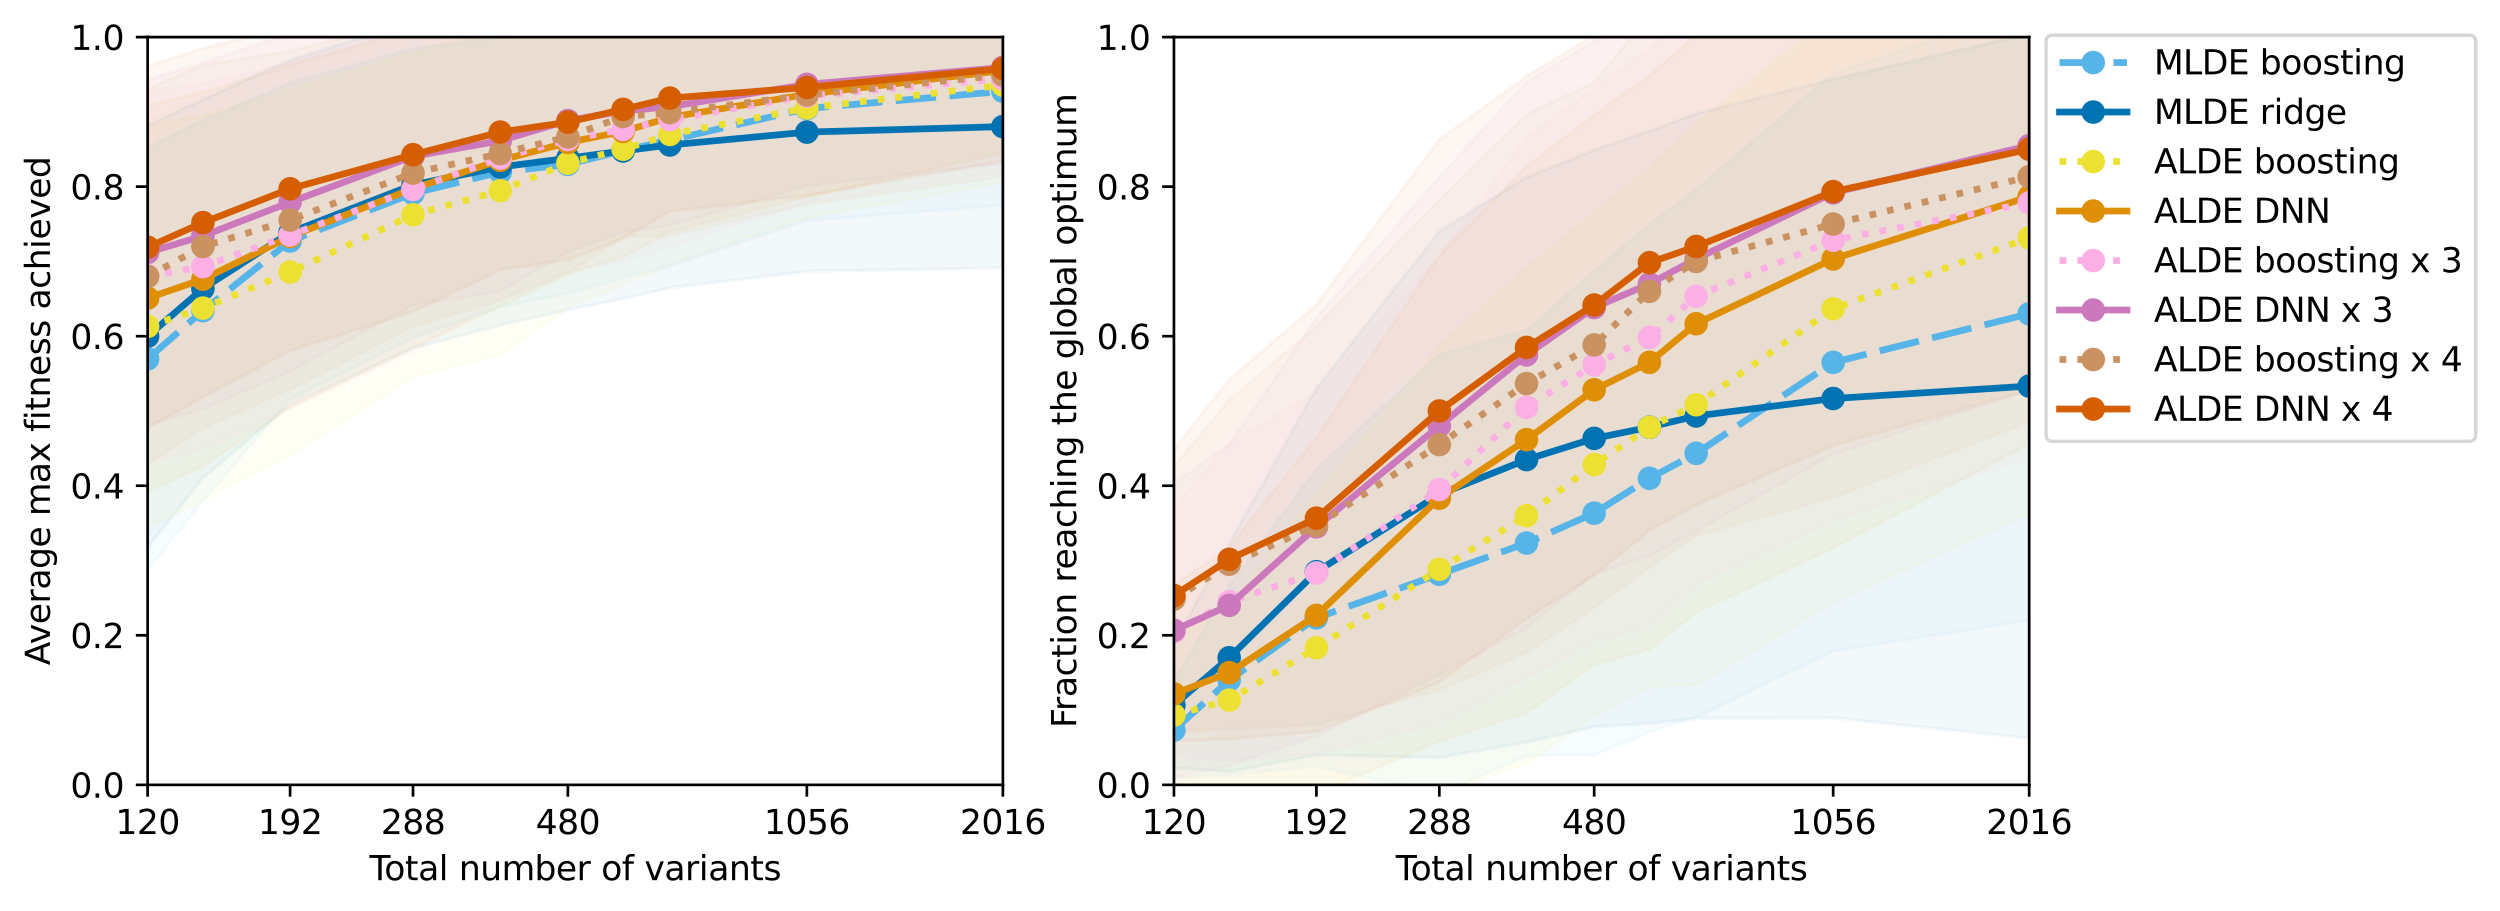 <?xml version="1.0" encoding="utf-8" standalone="no"?>
<!DOCTYPE svg PUBLIC "-//W3C//DTD SVG 1.1//EN"
  "http://www.w3.org/Graphics/SVG/1.1/DTD/svg11.dtd">
<svg xmlns:xlink="http://www.w3.org/1999/xlink" width="741.408pt" height="270.315pt" viewBox="0 0 741.408 270.315" xmlns="http://www.w3.org/2000/svg" version="1.1">
 <defs>
  <style type="text/css">*{stroke-linejoin: round; stroke-linecap: butt}</style>
 </defs>
 <g id="figure_1">
  <g id="patch_1">
   <path d="M 0 270.315 
L 741.408 270.315 
L 741.408 0 
L 0 0 
z
" style="fill: #ffffff"/>
  </g>
  <g id="axes_1">
   <g id="patch_2">
    <path d="M 43.781 232.759 
L 297.418 232.759 
L 297.418 10.999 
L 43.781 10.999 
z
" style="fill: #ffffff"/>
   </g>
   <g id="FillBetweenPolyCollection_1">
    <defs>
     <path id="m4dc4b52b92" d="M 43.781 -226.595 
L 43.781 -101.182 
L 60.172 -121.694 
L 86.034 -151.985 
L 122.484 -170.096 
L 148.346 -179.244 
L 168.406 -183.292 
L 184.797 -187.871 
L 198.655 -191.45 
L 239.287 -204.882 
L 297.418 -209.437 
L 297.418 -277.051 
L 297.418 -277.051 
L 239.287 -271.338 
L 198.655 -266.096 
L 184.797 -263.386 
L 168.406 -259.82 
L 148.346 -259.301 
L 122.484 -255.864 
L 86.034 -245.696 
L 60.172 -234.662 
L 43.781 -226.595 
z
" style="stroke: #56b4e9; stroke-opacity: 0.05"/>
    </defs>
    <g clip-path="url(#p7b7ef72aa1)">
     <use xlink:href="#m4dc4b52b92" x="0" y="270.315" style="fill: #56b4e9; fill-opacity: 0.05; stroke: #56b4e9; stroke-opacity: 0.05"/>
    </g>
   </g>
   <g id="FillBetweenPolyCollection_2">
    <defs>
     <path id="m9739c2cf2e" d="M 43.781 -233.194 
L 43.781 -108.029 
L 60.172 -128.642 
L 86.034 -150.266 
L 122.484 -167.078 
L 148.346 -173.868 
L 168.406 -178.416 
L 184.797 -181.72 
L 198.655 -184.954 
L 239.287 -189.848 
L 297.418 -190.869 
L 297.418 -274.679 
L 297.418 -274.679 
L 239.287 -272.434 
L 198.655 -269.694 
L 184.797 -269.4 
L 168.406 -268.369 
L 148.346 -267.714 
L 122.484 -263.946 
L 86.034 -252.525 
L 60.172 -240.823 
L 43.781 -233.194 
z
" style="stroke: #0173b2; stroke-opacity: 0.05"/>
    </defs>
    <g clip-path="url(#p7b7ef72aa1)">
     <use xlink:href="#m9739c2cf2e" x="0" y="270.315" style="fill: #0173b2; fill-opacity: 0.05; stroke: #0173b2; stroke-opacity: 0.05"/>
    </g>
   </g>
   <g id="FillBetweenPolyCollection_3">
    <defs>
     <path id="mbc3ea67f22" d="M 43.781 -233.205 
L 43.781 -113.826 
L 60.172 -121.968 
L 86.034 -135.335 
L 122.484 -158.552 
L 148.346 -165.232 
L 168.406 -179.24 
L 184.797 -185.992 
L 198.655 -191.927 
L 239.287 -205.837 
L 297.418 -216.273 
L 297.418 -273.877 
L 297.418 -273.877 
L 239.287 -270.759 
L 198.655 -268.964 
L 184.797 -266.137 
L 168.406 -264.62 
L 148.346 -262.258 
L 122.484 -254.665 
L 86.034 -243.944 
L 60.172 -235.908 
L 43.781 -233.205 
z
" style="stroke: #ece133; stroke-opacity: 0.05"/>
    </defs>
    <g clip-path="url(#p7b7ef72aa1)">
     <use xlink:href="#mbc3ea67f22" x="0" y="270.315" style="fill: #ece133; fill-opacity: 0.05; stroke: #ece133; stroke-opacity: 0.05"/>
    </g>
   </g>
   <g id="FillBetweenPolyCollection_4">
    <defs>
     <path id="mf3b7d875b5" d="M 43.781 -239.084 
L 43.781 -124.73 
L 60.172 -132.083 
L 86.034 -149.335 
L 122.484 -167.272 
L 148.346 -179.472 
L 168.406 -189.024 
L 184.797 -194.209 
L 198.655 -201.46 
L 239.287 -211.879 
L 297.418 -224.921 
L 297.418 -273.892 
L 297.418 -273.892 
L 239.287 -272.788 
L 198.655 -269.583 
L 184.797 -268.431 
L 168.406 -267.1 
L 148.346 -266.098 
L 122.484 -261.532 
L 86.034 -251.03 
L 60.172 -242.94 
L 43.781 -239.084 
z
" style="stroke: #de8f05; stroke-opacity: 0.05"/>
    </defs>
    <g clip-path="url(#p7b7ef72aa1)">
     <use xlink:href="#mf3b7d875b5" x="0" y="270.315" style="fill: #de8f05; fill-opacity: 0.05; stroke: #de8f05; stroke-opacity: 0.05"/>
    </g>
   </g>
   <g id="FillBetweenPolyCollection_5">
    <defs>
     <path id="m1b778ac0d5" d="M 43.781 -243.409 
L 43.781 -133.633 
L 60.172 -137.014 
L 86.034 -149.413 
L 122.484 -166.098 
L 148.346 -181.682 
L 168.406 -190.057 
L 184.797 -192.791 
L 198.655 -197.244 
L 239.287 -210.351 
L 297.418 -219.346 
L 297.418 -274.632 
L 297.418 -274.632 
L 239.287 -273.294 
L 198.655 -272.428 
L 184.797 -271.122 
L 168.406 -267.847 
L 148.346 -265.194 
L 122.484 -262.187 
L 86.034 -251.778 
L 60.172 -245.462 
L 43.781 -243.409 
z
" style="stroke: #fbafe4; stroke-opacity: 0.05"/>
    </defs>
    <g clip-path="url(#p7b7ef72aa1)">
     <use xlink:href="#m1b778ac0d5" x="0" y="270.315" style="fill: #fbafe4; fill-opacity: 0.05; stroke: #fbafe4; stroke-opacity: 0.05"/>
    </g>
   </g>
   <g id="FillBetweenPolyCollection_6">
    <defs>
     <path id="mab1c057b77" d="M 43.781 -246.629 
L 43.781 -144.251 
L 60.172 -148.932 
L 86.034 -160.218 
L 122.484 -179.745 
L 148.346 -183.875 
L 168.406 -195.58 
L 184.797 -201.544 
L 198.655 -203.426 
L 239.287 -215.242 
L 297.418 -221.779 
L 297.418 -278.872 
L 297.418 -278.872 
L 239.287 -275.367 
L 198.655 -273.929 
L 184.797 -273.231 
L 168.406 -273.565 
L 148.346 -273.255 
L 122.484 -268.16 
L 86.034 -260.484 
L 60.172 -251.754 
L 43.781 -246.629 
z
" style="stroke: #cc78bc; stroke-opacity: 0.05"/>
    </defs>
    <g clip-path="url(#p7b7ef72aa1)">
     <use xlink:href="#mab1c057b77" x="0" y="270.315" style="fill: #cc78bc; fill-opacity: 0.05; stroke: #cc78bc; stroke-opacity: 0.05"/>
    </g>
   </g>
   <g id="FillBetweenPolyCollection_7">
    <defs>
     <path id="mb48bc40342" d="M 43.781 -244.099 
L 43.781 -132.588 
L 60.172 -143.388 
L 86.034 -154.932 
L 122.484 -173.546 
L 148.346 -181.272 
L 168.406 -189.391 
L 184.797 -200.151 
L 198.655 -200.312 
L 239.287 -209.778 
L 297.418 -217.875 
L 297.418 -278.252 
L 297.418 -278.252 
L 239.287 -274.51 
L 198.655 -273.538 
L 184.797 -271.34 
L 168.406 -270.024 
L 148.346 -268.276 
L 122.484 -264.451 
L 86.034 -255.164 
L 60.172 -251.023 
L 43.781 -244.099 
z
" style="stroke: #ca9161; stroke-opacity: 0.05"/>
    </defs>
    <g clip-path="url(#p7b7ef72aa1)">
     <use xlink:href="#mb48bc40342" x="0" y="270.315" style="fill: #ca9161; fill-opacity: 0.05; stroke: #ca9161; stroke-opacity: 0.05"/>
    </g>
   </g>
   <g id="FillBetweenPolyCollection_8">
    <defs>
     <path id="m6675697fc7" d="M 43.781 -250.689 
L 43.781 -143.316 
L 60.172 -152.562 
L 86.034 -166.254 
L 122.484 -177.841 
L 148.346 -190.278 
L 168.406 -193.247 
L 184.797 -199.587 
L 198.655 -207.597 
L 239.287 -212.297 
L 297.418 -222.549 
L 297.418 -277.492 
L 297.418 -277.492 
L 239.287 -276.482 
L 198.655 -274.864 
L 184.797 -276.181 
L 168.406 -274.933 
L 148.346 -272.012 
L 122.484 -271.043 
L 86.034 -262.418 
L 60.172 -256.027 
L 43.781 -250.689 
z
" style="stroke: #d55e00; stroke-opacity: 0.05"/>
    </defs>
    <g clip-path="url(#p7b7ef72aa1)">
     <use xlink:href="#m6675697fc7" x="0" y="270.315" style="fill: #d55e00; fill-opacity: 0.05; stroke: #d55e00; stroke-opacity: 0.05"/>
    </g>
   </g>
   <g id="matplotlib.axis_1">
    <g id="xtick_1">
     <g id="line2d_1">
      <defs>
       <path id="maa92311a02" d="M 0 0 
L 0 3.5 
" style="stroke: #000000; stroke-width: 0.8"/>
      </defs>
      <g>
       <use xlink:href="#maa92311a02" x="43.781" y="232.759" style="stroke: #000000; stroke-width: 0.8"/>
      </g>
     </g>
     <g id="text_1">
      <!-- 120 -->
      <g transform="translate(34.237 247.358) scale(0.1 -0.1)">
       <defs>
        <path id="DejaVuSans-31" d="M 794 531 
L 1825 531 
L 1825 4091 
L 703 3866 
L 703 4441 
L 1819 4666 
L 2450 4666 
L 2450 531 
L 3481 531 
L 3481 0 
L 794 0 
L 794 531 
z
" transform="scale(0.016)"/>
        <path id="DejaVuSans-32" d="M 1228 531 
L 3431 531 
L 3431 0 
L 469 0 
L 469 531 
Q 828 903 1448 1529 
Q 2069 2156 2228 2338 
Q 2531 2678 2651 2914 
Q 2772 3150 2772 3378 
Q 2772 3750 2511 3984 
Q 2250 4219 1831 4219 
Q 1534 4219 1204 4116 
Q 875 4013 500 3803 
L 500 4441 
Q 881 4594 1212 4672 
Q 1544 4750 1819 4750 
Q 2544 4750 2975 4387 
Q 3406 4025 3406 3419 
Q 3406 3131 3298 2873 
Q 3191 2616 2906 2266 
Q 2828 2175 2409 1742 
Q 1991 1309 1228 531 
z
" transform="scale(0.016)"/>
        <path id="DejaVuSans-30" d="M 2034 4250 
Q 1547 4250 1301 3770 
Q 1056 3291 1056 2328 
Q 1056 1369 1301 889 
Q 1547 409 2034 409 
Q 2525 409 2770 889 
Q 3016 1369 3016 2328 
Q 3016 3291 2770 3770 
Q 2525 4250 2034 4250 
z
M 2034 4750 
Q 2819 4750 3233 4129 
Q 3647 3509 3647 2328 
Q 3647 1150 3233 529 
Q 2819 -91 2034 -91 
Q 1250 -91 836 529 
Q 422 1150 422 2328 
Q 422 3509 836 4129 
Q 1250 4750 2034 4750 
z
" transform="scale(0.016)"/>
       </defs>
       <use xlink:href="#DejaVuSans-31"/>
       <use xlink:href="#DejaVuSans-32" transform="translate(63.623 0)"/>
       <use xlink:href="#DejaVuSans-30" transform="translate(127.246 0)"/>
      </g>
     </g>
    </g>
    <g id="xtick_2">
     <g id="line2d_2">
      <g>
       <use xlink:href="#maa92311a02" x="86.034" y="232.759" style="stroke: #000000; stroke-width: 0.8"/>
      </g>
     </g>
     <g id="text_2">
      <!-- 192 -->
      <g transform="translate(76.49 247.358) scale(0.1 -0.1)">
       <defs>
        <path id="DejaVuSans-39" d="M 703 97 
L 703 672 
Q 941 559 1184 500 
Q 1428 441 1663 441 
Q 2288 441 2617 861 
Q 2947 1281 2994 2138 
Q 2813 1869 2534 1725 
Q 2256 1581 1919 1581 
Q 1219 1581 811 2004 
Q 403 2428 403 3163 
Q 403 3881 828 4315 
Q 1253 4750 1959 4750 
Q 2769 4750 3195 4129 
Q 3622 3509 3622 2328 
Q 3622 1225 3098 567 
Q 2575 -91 1691 -91 
Q 1453 -91 1209 -44 
Q 966 3 703 97 
z
M 1959 2075 
Q 2384 2075 2632 2365 
Q 2881 2656 2881 3163 
Q 2881 3666 2632 3958 
Q 2384 4250 1959 4250 
Q 1534 4250 1286 3958 
Q 1038 3666 1038 3163 
Q 1038 2656 1286 2365 
Q 1534 2075 1959 2075 
z
" transform="scale(0.016)"/>
       </defs>
       <use xlink:href="#DejaVuSans-31"/>
       <use xlink:href="#DejaVuSans-39" transform="translate(63.623 0)"/>
       <use xlink:href="#DejaVuSans-32" transform="translate(127.246 0)"/>
      </g>
     </g>
    </g>
    <g id="xtick_3">
     <g id="line2d_3">
      <g>
       <use xlink:href="#maa92311a02" x="122.484" y="232.759" style="stroke: #000000; stroke-width: 0.8"/>
      </g>
     </g>
     <g id="text_3">
      <!-- 288 -->
      <g transform="translate(112.94 247.358) scale(0.1 -0.1)">
       <defs>
        <path id="DejaVuSans-38" d="M 2034 2216 
Q 1584 2216 1326 1975 
Q 1069 1734 1069 1313 
Q 1069 891 1326 650 
Q 1584 409 2034 409 
Q 2484 409 2743 651 
Q 3003 894 3003 1313 
Q 3003 1734 2745 1975 
Q 2488 2216 2034 2216 
z
M 1403 2484 
Q 997 2584 770 2862 
Q 544 3141 544 3541 
Q 544 4100 942 4425 
Q 1341 4750 2034 4750 
Q 2731 4750 3128 4425 
Q 3525 4100 3525 3541 
Q 3525 3141 3298 2862 
Q 3072 2584 2669 2484 
Q 3125 2378 3379 2068 
Q 3634 1759 3634 1313 
Q 3634 634 3220 271 
Q 2806 -91 2034 -91 
Q 1263 -91 848 271 
Q 434 634 434 1313 
Q 434 1759 690 2068 
Q 947 2378 1403 2484 
z
M 1172 3481 
Q 1172 3119 1398 2916 
Q 1625 2713 2034 2713 
Q 2441 2713 2670 2916 
Q 2900 3119 2900 3481 
Q 2900 3844 2670 4047 
Q 2441 4250 2034 4250 
Q 1625 4250 1398 4047 
Q 1172 3844 1172 3481 
z
" transform="scale(0.016)"/>
       </defs>
       <use xlink:href="#DejaVuSans-32"/>
       <use xlink:href="#DejaVuSans-38" transform="translate(63.623 0)"/>
       <use xlink:href="#DejaVuSans-38" transform="translate(127.246 0)"/>
      </g>
     </g>
    </g>
    <g id="xtick_4">
     <g id="line2d_4">
      <g>
       <use xlink:href="#maa92311a02" x="168.406" y="232.759" style="stroke: #000000; stroke-width: 0.8"/>
      </g>
     </g>
     <g id="text_4">
      <!-- 480 -->
      <g transform="translate(158.863 247.358) scale(0.1 -0.1)">
       <defs>
        <path id="DejaVuSans-34" d="M 2419 4116 
L 825 1625 
L 2419 1625 
L 2419 4116 
z
M 2253 4666 
L 3047 4666 
L 3047 1625 
L 3713 1625 
L 3713 1100 
L 3047 1100 
L 3047 0 
L 2419 0 
L 2419 1100 
L 313 1100 
L 313 1709 
L 2253 4666 
z
" transform="scale(0.016)"/>
       </defs>
       <use xlink:href="#DejaVuSans-34"/>
       <use xlink:href="#DejaVuSans-38" transform="translate(63.623 0)"/>
       <use xlink:href="#DejaVuSans-30" transform="translate(127.246 0)"/>
      </g>
     </g>
    </g>
    <g id="xtick_5">
     <g id="line2d_5">
      <g>
       <use xlink:href="#maa92311a02" x="239.287" y="232.759" style="stroke: #000000; stroke-width: 0.8"/>
      </g>
     </g>
     <g id="text_5">
      <!-- 1056 -->
      <g transform="translate(226.562 247.358) scale(0.1 -0.1)">
       <defs>
        <path id="DejaVuSans-35" d="M 691 4666 
L 3169 4666 
L 3169 4134 
L 1269 4134 
L 1269 2991 
Q 1406 3038 1543 3061 
Q 1681 3084 1819 3084 
Q 2600 3084 3056 2656 
Q 3513 2228 3513 1497 
Q 3513 744 3044 326 
Q 2575 -91 1722 -91 
Q 1428 -91 1123 -41 
Q 819 9 494 109 
L 494 744 
Q 775 591 1075 516 
Q 1375 441 1709 441 
Q 2250 441 2565 725 
Q 2881 1009 2881 1497 
Q 2881 1984 2565 2268 
Q 2250 2553 1709 2553 
Q 1456 2553 1204 2497 
Q 953 2441 691 2322 
L 691 4666 
z
" transform="scale(0.016)"/>
        <path id="DejaVuSans-36" d="M 2113 2584 
Q 1688 2584 1439 2293 
Q 1191 2003 1191 1497 
Q 1191 994 1439 701 
Q 1688 409 2113 409 
Q 2538 409 2786 701 
Q 3034 994 3034 1497 
Q 3034 2003 2786 2293 
Q 2538 2584 2113 2584 
z
M 3366 4563 
L 3366 3988 
Q 3128 4100 2886 4159 
Q 2644 4219 2406 4219 
Q 1781 4219 1451 3797 
Q 1122 3375 1075 2522 
Q 1259 2794 1537 2939 
Q 1816 3084 2150 3084 
Q 2853 3084 3261 2657 
Q 3669 2231 3669 1497 
Q 3669 778 3244 343 
Q 2819 -91 2113 -91 
Q 1303 -91 875 529 
Q 447 1150 447 2328 
Q 447 3434 972 4092 
Q 1497 4750 2381 4750 
Q 2619 4750 2861 4703 
Q 3103 4656 3366 4563 
z
" transform="scale(0.016)"/>
       </defs>
       <use xlink:href="#DejaVuSans-31"/>
       <use xlink:href="#DejaVuSans-30" transform="translate(63.623 0)"/>
       <use xlink:href="#DejaVuSans-35" transform="translate(127.246 0)"/>
       <use xlink:href="#DejaVuSans-36" transform="translate(190.869 0)"/>
      </g>
     </g>
    </g>
    <g id="xtick_6">
     <g id="line2d_6">
      <g>
       <use xlink:href="#maa92311a02" x="297.418" y="232.759" style="stroke: #000000; stroke-width: 0.8"/>
      </g>
     </g>
     <g id="text_6">
      <!-- 2016 -->
      <g transform="translate(284.693 247.358) scale(0.1 -0.1)">
       <use xlink:href="#DejaVuSans-32"/>
       <use xlink:href="#DejaVuSans-30" transform="translate(63.623 0)"/>
       <use xlink:href="#DejaVuSans-31" transform="translate(127.246 0)"/>
       <use xlink:href="#DejaVuSans-36" transform="translate(190.869 0)"/>
      </g>
     </g>
    </g>
    <g id="text_7">
     <!-- Total number of variants -->
     <g transform="translate(109.556 261.036) scale(0.1 -0.1)">
      <defs>
       <path id="DejaVuSans-54" d="M -19 4666 
L 3928 4666 
L 3928 4134 
L 2272 4134 
L 2272 0 
L 1638 0 
L 1638 4134 
L -19 4134 
L -19 4666 
z
" transform="scale(0.016)"/>
       <path id="DejaVuSans-6f" d="M 1959 3097 
Q 1497 3097 1228 2736 
Q 959 2375 959 1747 
Q 959 1119 1226 758 
Q 1494 397 1959 397 
Q 2419 397 2687 759 
Q 2956 1122 2956 1747 
Q 2956 2369 2687 2733 
Q 2419 3097 1959 3097 
z
M 1959 3584 
Q 2709 3584 3137 3096 
Q 3566 2609 3566 1747 
Q 3566 888 3137 398 
Q 2709 -91 1959 -91 
Q 1206 -91 779 398 
Q 353 888 353 1747 
Q 353 2609 779 3096 
Q 1206 3584 1959 3584 
z
" transform="scale(0.016)"/>
       <path id="DejaVuSans-74" d="M 1172 4494 
L 1172 3500 
L 2356 3500 
L 2356 3053 
L 1172 3053 
L 1172 1153 
Q 1172 725 1289 603 
Q 1406 481 1766 481 
L 2356 481 
L 2356 0 
L 1766 0 
Q 1100 0 847 248 
Q 594 497 594 1153 
L 594 3053 
L 172 3053 
L 172 3500 
L 594 3500 
L 594 4494 
L 1172 4494 
z
" transform="scale(0.016)"/>
       <path id="DejaVuSans-61" d="M 2194 1759 
Q 1497 1759 1228 1600 
Q 959 1441 959 1056 
Q 959 750 1161 570 
Q 1363 391 1709 391 
Q 2188 391 2477 730 
Q 2766 1069 2766 1631 
L 2766 1759 
L 2194 1759 
z
M 3341 1997 
L 3341 0 
L 2766 0 
L 2766 531 
Q 2569 213 2275 61 
Q 1981 -91 1556 -91 
Q 1019 -91 701 211 
Q 384 513 384 1019 
Q 384 1609 779 1909 
Q 1175 2209 1959 2209 
L 2766 2209 
L 2766 2266 
Q 2766 2663 2505 2880 
Q 2244 3097 1772 3097 
Q 1472 3097 1187 3025 
Q 903 2953 641 2809 
L 641 3341 
Q 956 3463 1253 3523 
Q 1550 3584 1831 3584 
Q 2591 3584 2966 3190 
Q 3341 2797 3341 1997 
z
" transform="scale(0.016)"/>
       <path id="DejaVuSans-6c" d="M 603 4863 
L 1178 4863 
L 1178 0 
L 603 0 
L 603 4863 
z
" transform="scale(0.016)"/>
       <path id="DejaVuSans-20" transform="scale(0.016)"/>
       <path id="DejaVuSans-6e" d="M 3513 2113 
L 3513 0 
L 2938 0 
L 2938 2094 
Q 2938 2591 2744 2837 
Q 2550 3084 2163 3084 
Q 1697 3084 1428 2787 
Q 1159 2491 1159 1978 
L 1159 0 
L 581 0 
L 581 3500 
L 1159 3500 
L 1159 2956 
Q 1366 3272 1645 3428 
Q 1925 3584 2291 3584 
Q 2894 3584 3203 3211 
Q 3513 2838 3513 2113 
z
" transform="scale(0.016)"/>
       <path id="DejaVuSans-75" d="M 544 1381 
L 544 3500 
L 1119 3500 
L 1119 1403 
Q 1119 906 1312 657 
Q 1506 409 1894 409 
Q 2359 409 2629 706 
Q 2900 1003 2900 1516 
L 2900 3500 
L 3475 3500 
L 3475 0 
L 2900 0 
L 2900 538 
Q 2691 219 2414 64 
Q 2138 -91 1772 -91 
Q 1169 -91 856 284 
Q 544 659 544 1381 
z
M 1991 3584 
L 1991 3584 
z
" transform="scale(0.016)"/>
       <path id="DejaVuSans-6d" d="M 3328 2828 
Q 3544 3216 3844 3400 
Q 4144 3584 4550 3584 
Q 5097 3584 5394 3201 
Q 5691 2819 5691 2113 
L 5691 0 
L 5113 0 
L 5113 2094 
Q 5113 2597 4934 2840 
Q 4756 3084 4391 3084 
Q 3944 3084 3684 2787 
Q 3425 2491 3425 1978 
L 3425 0 
L 2847 0 
L 2847 2094 
Q 2847 2600 2669 2842 
Q 2491 3084 2119 3084 
Q 1678 3084 1418 2786 
Q 1159 2488 1159 1978 
L 1159 0 
L 581 0 
L 581 3500 
L 1159 3500 
L 1159 2956 
Q 1356 3278 1631 3431 
Q 1906 3584 2284 3584 
Q 2666 3584 2933 3390 
Q 3200 3197 3328 2828 
z
" transform="scale(0.016)"/>
       <path id="DejaVuSans-62" d="M 3116 1747 
Q 3116 2381 2855 2742 
Q 2594 3103 2138 3103 
Q 1681 3103 1420 2742 
Q 1159 2381 1159 1747 
Q 1159 1113 1420 752 
Q 1681 391 2138 391 
Q 2594 391 2855 752 
Q 3116 1113 3116 1747 
z
M 1159 2969 
Q 1341 3281 1617 3432 
Q 1894 3584 2278 3584 
Q 2916 3584 3314 3078 
Q 3713 2572 3713 1747 
Q 3713 922 3314 415 
Q 2916 -91 2278 -91 
Q 1894 -91 1617 61 
Q 1341 213 1159 525 
L 1159 0 
L 581 0 
L 581 4863 
L 1159 4863 
L 1159 2969 
z
" transform="scale(0.016)"/>
       <path id="DejaVuSans-65" d="M 3597 1894 
L 3597 1613 
L 953 1613 
Q 991 1019 1311 708 
Q 1631 397 2203 397 
Q 2534 397 2845 478 
Q 3156 559 3463 722 
L 3463 178 
Q 3153 47 2828 -22 
Q 2503 -91 2169 -91 
Q 1331 -91 842 396 
Q 353 884 353 1716 
Q 353 2575 817 3079 
Q 1281 3584 2069 3584 
Q 2775 3584 3186 3129 
Q 3597 2675 3597 1894 
z
M 3022 2063 
Q 3016 2534 2758 2815 
Q 2500 3097 2075 3097 
Q 1594 3097 1305 2825 
Q 1016 2553 972 2059 
L 3022 2063 
z
" transform="scale(0.016)"/>
       <path id="DejaVuSans-72" d="M 2631 2963 
Q 2534 3019 2420 3045 
Q 2306 3072 2169 3072 
Q 1681 3072 1420 2755 
Q 1159 2438 1159 1844 
L 1159 0 
L 581 0 
L 581 3500 
L 1159 3500 
L 1159 2956 
Q 1341 3275 1631 3429 
Q 1922 3584 2338 3584 
Q 2397 3584 2469 3576 
Q 2541 3569 2628 3553 
L 2631 2963 
z
" transform="scale(0.016)"/>
       <path id="DejaVuSans-66" d="M 2375 4863 
L 2375 4384 
L 1825 4384 
Q 1516 4384 1395 4259 
Q 1275 4134 1275 3809 
L 1275 3500 
L 2222 3500 
L 2222 3053 
L 1275 3053 
L 1275 0 
L 697 0 
L 697 3053 
L 147 3053 
L 147 3500 
L 697 3500 
L 697 3744 
Q 697 4328 969 4595 
Q 1241 4863 1831 4863 
L 2375 4863 
z
" transform="scale(0.016)"/>
       <path id="DejaVuSans-76" d="M 191 3500 
L 800 3500 
L 1894 563 
L 2988 3500 
L 3597 3500 
L 2284 0 
L 1503 0 
L 191 3500 
z
" transform="scale(0.016)"/>
       <path id="DejaVuSans-69" d="M 603 3500 
L 1178 3500 
L 1178 0 
L 603 0 
L 603 3500 
z
M 603 4863 
L 1178 4863 
L 1178 4134 
L 603 4134 
L 603 4863 
z
" transform="scale(0.016)"/>
       <path id="DejaVuSans-73" d="M 2834 3397 
L 2834 2853 
Q 2591 2978 2328 3040 
Q 2066 3103 1784 3103 
Q 1356 3103 1142 2972 
Q 928 2841 928 2578 
Q 928 2378 1081 2264 
Q 1234 2150 1697 2047 
L 1894 2003 
Q 2506 1872 2764 1633 
Q 3022 1394 3022 966 
Q 3022 478 2636 193 
Q 2250 -91 1575 -91 
Q 1294 -91 989 -36 
Q 684 19 347 128 
L 347 722 
Q 666 556 975 473 
Q 1284 391 1588 391 
Q 1994 391 2212 530 
Q 2431 669 2431 922 
Q 2431 1156 2273 1281 
Q 2116 1406 1581 1522 
L 1381 1569 
Q 847 1681 609 1914 
Q 372 2147 372 2553 
Q 372 3047 722 3315 
Q 1072 3584 1716 3584 
Q 2034 3584 2315 3537 
Q 2597 3491 2834 3397 
z
" transform="scale(0.016)"/>
      </defs>
      <use xlink:href="#DejaVuSans-54"/>
      <use xlink:href="#DejaVuSans-6f" transform="translate(44.084 0)"/>
      <use xlink:href="#DejaVuSans-74" transform="translate(105.266 0)"/>
      <use xlink:href="#DejaVuSans-61" transform="translate(144.475 0)"/>
      <use xlink:href="#DejaVuSans-6c" transform="translate(205.754 0)"/>
      <use xlink:href="#DejaVuSans-20" transform="translate(233.537 0)"/>
      <use xlink:href="#DejaVuSans-6e" transform="translate(265.324 0)"/>
      <use xlink:href="#DejaVuSans-75" transform="translate(328.703 0)"/>
      <use xlink:href="#DejaVuSans-6d" transform="translate(392.082 0)"/>
      <use xlink:href="#DejaVuSans-62" transform="translate(489.494 0)"/>
      <use xlink:href="#DejaVuSans-65" transform="translate(552.971 0)"/>
      <use xlink:href="#DejaVuSans-72" transform="translate(614.494 0)"/>
      <use xlink:href="#DejaVuSans-20" transform="translate(655.607 0)"/>
      <use xlink:href="#DejaVuSans-6f" transform="translate(687.395 0)"/>
      <use xlink:href="#DejaVuSans-66" transform="translate(748.576 0)"/>
      <use xlink:href="#DejaVuSans-20" transform="translate(783.781 0)"/>
      <use xlink:href="#DejaVuSans-76" transform="translate(815.568 0)"/>
      <use xlink:href="#DejaVuSans-61" transform="translate(874.748 0)"/>
      <use xlink:href="#DejaVuSans-72" transform="translate(936.027 0)"/>
      <use xlink:href="#DejaVuSans-69" transform="translate(977.141 0)"/>
      <use xlink:href="#DejaVuSans-61" transform="translate(1004.924 0)"/>
      <use xlink:href="#DejaVuSans-6e" transform="translate(1066.203 0)"/>
      <use xlink:href="#DejaVuSans-74" transform="translate(1129.582 0)"/>
      <use xlink:href="#DejaVuSans-73" transform="translate(1168.791 0)"/>
     </g>
    </g>
   </g>
   <g id="matplotlib.axis_2">
    <g id="ytick_1">
     <g id="line2d_7">
      <defs>
       <path id="m025d4e77fa" d="M 0 0 
L -3.5 0 
" style="stroke: #000000; stroke-width: 0.8"/>
      </defs>
      <g>
       <use xlink:href="#m025d4e77fa" x="43.781" y="232.759" style="stroke: #000000; stroke-width: 0.8"/>
      </g>
     </g>
     <g id="text_8">
      <!-- 0.0 -->
      <g transform="translate(20.878 236.558) scale(0.1 -0.1)">
       <defs>
        <path id="DejaVuSans-2e" d="M 684 794 
L 1344 794 
L 1344 0 
L 684 0 
L 684 794 
z
" transform="scale(0.016)"/>
       </defs>
       <use xlink:href="#DejaVuSans-30"/>
       <use xlink:href="#DejaVuSans-2e" transform="translate(63.623 0)"/>
       <use xlink:href="#DejaVuSans-30" transform="translate(95.41 0)"/>
      </g>
     </g>
    </g>
    <g id="ytick_2">
     <g id="line2d_8">
      <g>
       <use xlink:href="#m025d4e77fa" x="43.781" y="188.407" style="stroke: #000000; stroke-width: 0.8"/>
      </g>
     </g>
     <g id="text_9">
      <!-- 0.2 -->
      <g transform="translate(20.878 192.206) scale(0.1 -0.1)">
       <use xlink:href="#DejaVuSans-30"/>
       <use xlink:href="#DejaVuSans-2e" transform="translate(63.623 0)"/>
       <use xlink:href="#DejaVuSans-32" transform="translate(95.41 0)"/>
      </g>
     </g>
    </g>
    <g id="ytick_3">
     <g id="line2d_9">
      <g>
       <use xlink:href="#m025d4e77fa" x="43.781" y="144.055" style="stroke: #000000; stroke-width: 0.8"/>
      </g>
     </g>
     <g id="text_10">
      <!-- 0.4 -->
      <g transform="translate(20.878 147.854) scale(0.1 -0.1)">
       <use xlink:href="#DejaVuSans-30"/>
       <use xlink:href="#DejaVuSans-2e" transform="translate(63.623 0)"/>
       <use xlink:href="#DejaVuSans-34" transform="translate(95.41 0)"/>
      </g>
     </g>
    </g>
    <g id="ytick_4">
     <g id="line2d_10">
      <g>
       <use xlink:href="#m025d4e77fa" x="43.781" y="99.703" style="stroke: #000000; stroke-width: 0.8"/>
      </g>
     </g>
     <g id="text_11">
      <!-- 0.6 -->
      <g transform="translate(20.878 103.502) scale(0.1 -0.1)">
       <use xlink:href="#DejaVuSans-30"/>
       <use xlink:href="#DejaVuSans-2e" transform="translate(63.623 0)"/>
       <use xlink:href="#DejaVuSans-36" transform="translate(95.41 0)"/>
      </g>
     </g>
    </g>
    <g id="ytick_5">
     <g id="line2d_11">
      <g>
       <use xlink:href="#m025d4e77fa" x="43.781" y="55.351" style="stroke: #000000; stroke-width: 0.8"/>
      </g>
     </g>
     <g id="text_12">
      <!-- 0.8 -->
      <g transform="translate(20.878 59.15) scale(0.1 -0.1)">
       <use xlink:href="#DejaVuSans-30"/>
       <use xlink:href="#DejaVuSans-2e" transform="translate(63.623 0)"/>
       <use xlink:href="#DejaVuSans-38" transform="translate(95.41 0)"/>
      </g>
     </g>
    </g>
    <g id="ytick_6">
     <g id="line2d_12">
      <g>
       <use xlink:href="#m025d4e77fa" x="43.781" y="10.999" style="stroke: #000000; stroke-width: 0.8"/>
      </g>
     </g>
     <g id="text_13">
      <!-- 1.0 -->
      <g transform="translate(20.878 14.798) scale(0.1 -0.1)">
       <use xlink:href="#DejaVuSans-31"/>
       <use xlink:href="#DejaVuSans-2e" transform="translate(63.623 0)"/>
       <use xlink:href="#DejaVuSans-30" transform="translate(95.41 0)"/>
      </g>
     </g>
    </g>
    <g id="text_14">
     <!-- Average max fitness achieved -->
     <g transform="translate(14.798 197.295) rotate(-90) scale(0.1 -0.1)">
      <defs>
       <path id="DejaVuSans-41" d="M 2188 4044 
L 1331 1722 
L 3047 1722 
L 2188 4044 
z
M 1831 4666 
L 2547 4666 
L 4325 0 
L 3669 0 
L 3244 1197 
L 1141 1197 
L 716 0 
L 50 0 
L 1831 4666 
z
" transform="scale(0.016)"/>
       <path id="DejaVuSans-67" d="M 2906 1791 
Q 2906 2416 2648 2759 
Q 2391 3103 1925 3103 
Q 1463 3103 1205 2759 
Q 947 2416 947 1791 
Q 947 1169 1205 825 
Q 1463 481 1925 481 
Q 2391 481 2648 825 
Q 2906 1169 2906 1791 
z
M 3481 434 
Q 3481 -459 3084 -895 
Q 2688 -1331 1869 -1331 
Q 1566 -1331 1297 -1286 
Q 1028 -1241 775 -1147 
L 775 -588 
Q 1028 -725 1275 -790 
Q 1522 -856 1778 -856 
Q 2344 -856 2625 -561 
Q 2906 -266 2906 331 
L 2906 616 
Q 2728 306 2450 153 
Q 2172 0 1784 0 
Q 1141 0 747 490 
Q 353 981 353 1791 
Q 353 2603 747 3093 
Q 1141 3584 1784 3584 
Q 2172 3584 2450 3431 
Q 2728 3278 2906 2969 
L 2906 3500 
L 3481 3500 
L 3481 434 
z
" transform="scale(0.016)"/>
       <path id="DejaVuSans-78" d="M 3513 3500 
L 2247 1797 
L 3578 0 
L 2900 0 
L 1881 1375 
L 863 0 
L 184 0 
L 1544 1831 
L 300 3500 
L 978 3500 
L 1906 2253 
L 2834 3500 
L 3513 3500 
z
" transform="scale(0.016)"/>
       <path id="DejaVuSans-63" d="M 3122 3366 
L 3122 2828 
Q 2878 2963 2633 3030 
Q 2388 3097 2138 3097 
Q 1578 3097 1268 2742 
Q 959 2388 959 1747 
Q 959 1106 1268 751 
Q 1578 397 2138 397 
Q 2388 397 2633 464 
Q 2878 531 3122 666 
L 3122 134 
Q 2881 22 2623 -34 
Q 2366 -91 2075 -91 
Q 1284 -91 818 406 
Q 353 903 353 1747 
Q 353 2603 823 3093 
Q 1294 3584 2113 3584 
Q 2378 3584 2631 3529 
Q 2884 3475 3122 3366 
z
" transform="scale(0.016)"/>
       <path id="DejaVuSans-68" d="M 3513 2113 
L 3513 0 
L 2938 0 
L 2938 2094 
Q 2938 2591 2744 2837 
Q 2550 3084 2163 3084 
Q 1697 3084 1428 2787 
Q 1159 2491 1159 1978 
L 1159 0 
L 581 0 
L 581 4863 
L 1159 4863 
L 1159 2956 
Q 1366 3272 1645 3428 
Q 1925 3584 2291 3584 
Q 2894 3584 3203 3211 
Q 3513 2838 3513 2113 
z
" transform="scale(0.016)"/>
       <path id="DejaVuSans-64" d="M 2906 2969 
L 2906 4863 
L 3481 4863 
L 3481 0 
L 2906 0 
L 2906 525 
Q 2725 213 2448 61 
Q 2172 -91 1784 -91 
Q 1150 -91 751 415 
Q 353 922 353 1747 
Q 353 2572 751 3078 
Q 1150 3584 1784 3584 
Q 2172 3584 2448 3432 
Q 2725 3281 2906 2969 
z
M 947 1747 
Q 947 1113 1208 752 
Q 1469 391 1925 391 
Q 2381 391 2643 752 
Q 2906 1113 2906 1747 
Q 2906 2381 2643 2742 
Q 2381 3103 1925 3103 
Q 1469 3103 1208 2742 
Q 947 2381 947 1747 
z
" transform="scale(0.016)"/>
      </defs>
      <use xlink:href="#DejaVuSans-41"/>
      <use xlink:href="#DejaVuSans-76" transform="translate(62.533 0)"/>
      <use xlink:href="#DejaVuSans-65" transform="translate(121.713 0)"/>
      <use xlink:href="#DejaVuSans-72" transform="translate(183.236 0)"/>
      <use xlink:href="#DejaVuSans-61" transform="translate(224.35 0)"/>
      <use xlink:href="#DejaVuSans-67" transform="translate(285.629 0)"/>
      <use xlink:href="#DejaVuSans-65" transform="translate(349.105 0)"/>
      <use xlink:href="#DejaVuSans-20" transform="translate(410.629 0)"/>
      <use xlink:href="#DejaVuSans-6d" transform="translate(442.416 0)"/>
      <use xlink:href="#DejaVuSans-61" transform="translate(539.828 0)"/>
      <use xlink:href="#DejaVuSans-78" transform="translate(601.107 0)"/>
      <use xlink:href="#DejaVuSans-20" transform="translate(660.287 0)"/>
      <use xlink:href="#DejaVuSans-66" transform="translate(692.074 0)"/>
      <use xlink:href="#DejaVuSans-69" transform="translate(727.279 0)"/>
      <use xlink:href="#DejaVuSans-74" transform="translate(755.062 0)"/>
      <use xlink:href="#DejaVuSans-6e" transform="translate(794.271 0)"/>
      <use xlink:href="#DejaVuSans-65" transform="translate(857.65 0)"/>
      <use xlink:href="#DejaVuSans-73" transform="translate(919.174 0)"/>
      <use xlink:href="#DejaVuSans-73" transform="translate(971.273 0)"/>
      <use xlink:href="#DejaVuSans-20" transform="translate(1023.373 0)"/>
      <use xlink:href="#DejaVuSans-61" transform="translate(1055.16 0)"/>
      <use xlink:href="#DejaVuSans-63" transform="translate(1116.439 0)"/>
      <use xlink:href="#DejaVuSans-68" transform="translate(1171.42 0)"/>
      <use xlink:href="#DejaVuSans-69" transform="translate(1234.799 0)"/>
      <use xlink:href="#DejaVuSans-65" transform="translate(1262.582 0)"/>
      <use xlink:href="#DejaVuSans-76" transform="translate(1324.105 0)"/>
      <use xlink:href="#DejaVuSans-65" transform="translate(1383.285 0)"/>
      <use xlink:href="#DejaVuSans-64" transform="translate(1444.809 0)"/>
     </g>
    </g>
   </g>
   <g id="line2d_13">
    <path d="M 43.781 106.427 
L 60.172 92.137 
L 86.034 71.475 
L 122.484 57.335 
L 148.346 51.043 
L 168.406 48.759 
L 184.797 44.687 
L 198.655 41.543 
L 239.287 32.205 
L 297.418 27.071 
" clip-path="url(#p7b7ef72aa1)" style="fill: none; stroke-dasharray: 12,4; stroke-dashoffset: 0; stroke: #56b4e9; stroke-width: 2"/>
    <defs>
     <path id="mf8a314e498" d="M 0 3 
C 0.796 3 1.559 2.684 2.121 2.121 
C 2.684 1.559 3 0.796 3 0 
C 3 -0.796 2.684 -1.559 2.121 -2.121 
C 1.559 -2.684 0.796 -3 0 -3 
C -0.796 -3 -1.559 -2.684 -2.121 -2.121 
C -2.684 -1.559 -3 -0.796 -3 0 
C -3 0.796 -2.684 1.559 -2.121 2.121 
C -1.559 2.684 -0.796 3 0 3 
z
" style="stroke: #56b4e9"/>
    </defs>
    <g clip-path="url(#p7b7ef72aa1)">
     <use xlink:href="#mf8a314e498" x="43.781" y="106.427" style="fill: #56b4e9; stroke: #56b4e9"/>
     <use xlink:href="#mf8a314e498" x="60.172" y="92.137" style="fill: #56b4e9; stroke: #56b4e9"/>
     <use xlink:href="#mf8a314e498" x="86.034" y="71.475" style="fill: #56b4e9; stroke: #56b4e9"/>
     <use xlink:href="#mf8a314e498" x="122.484" y="57.335" style="fill: #56b4e9; stroke: #56b4e9"/>
     <use xlink:href="#mf8a314e498" x="148.346" y="51.043" style="fill: #56b4e9; stroke: #56b4e9"/>
     <use xlink:href="#mf8a314e498" x="168.406" y="48.759" style="fill: #56b4e9; stroke: #56b4e9"/>
     <use xlink:href="#mf8a314e498" x="184.797" y="44.687" style="fill: #56b4e9; stroke: #56b4e9"/>
     <use xlink:href="#mf8a314e498" x="198.655" y="41.543" style="fill: #56b4e9; stroke: #56b4e9"/>
     <use xlink:href="#mf8a314e498" x="239.287" y="32.205" style="fill: #56b4e9; stroke: #56b4e9"/>
     <use xlink:href="#mf8a314e498" x="297.418" y="27.071" style="fill: #56b4e9; stroke: #56b4e9"/>
    </g>
   </g>
   <g id="line2d_14">
    <path d="M 43.781 99.704 
L 60.172 85.583 
L 86.034 68.92 
L 122.484 54.804 
L 148.346 49.524 
L 168.406 46.923 
L 184.797 44.756 
L 198.655 42.991 
L 239.287 39.175 
L 297.418 37.541 
" clip-path="url(#p7b7ef72aa1)" style="fill: none; stroke: #0173b2; stroke-width: 2; stroke-linecap: square"/>
    <defs>
     <path id="m5eb31cfb4d" d="M 0 3 
C 0.796 3 1.559 2.684 2.121 2.121 
C 2.684 1.559 3 0.796 3 0 
C 3 -0.796 2.684 -1.559 2.121 -2.121 
C 1.559 -2.684 0.796 -3 0 -3 
C -0.796 -3 -1.559 -2.684 -2.121 -2.121 
C -2.684 -1.559 -3 -0.796 -3 0 
C -3 0.796 -2.684 1.559 -2.121 2.121 
C -1.559 2.684 -0.796 3 0 3 
z
" style="stroke: #0173b2"/>
    </defs>
    <g clip-path="url(#p7b7ef72aa1)">
     <use xlink:href="#m5eb31cfb4d" x="43.781" y="99.704" style="fill: #0173b2; stroke: #0173b2"/>
     <use xlink:href="#m5eb31cfb4d" x="60.172" y="85.583" style="fill: #0173b2; stroke: #0173b2"/>
     <use xlink:href="#m5eb31cfb4d" x="86.034" y="68.92" style="fill: #0173b2; stroke: #0173b2"/>
     <use xlink:href="#m5eb31cfb4d" x="122.484" y="54.804" style="fill: #0173b2; stroke: #0173b2"/>
     <use xlink:href="#m5eb31cfb4d" x="148.346" y="49.524" style="fill: #0173b2; stroke: #0173b2"/>
     <use xlink:href="#m5eb31cfb4d" x="168.406" y="46.923" style="fill: #0173b2; stroke: #0173b2"/>
     <use xlink:href="#m5eb31cfb4d" x="184.797" y="44.756" style="fill: #0173b2; stroke: #0173b2"/>
     <use xlink:href="#m5eb31cfb4d" x="198.655" y="42.991" style="fill: #0173b2; stroke: #0173b2"/>
     <use xlink:href="#m5eb31cfb4d" x="239.287" y="39.175" style="fill: #0173b2; stroke: #0173b2"/>
     <use xlink:href="#m5eb31cfb4d" x="297.418" y="37.541" style="fill: #0173b2; stroke: #0173b2"/>
    </g>
   </g>
   <g id="line2d_15">
    <path d="M 43.781 96.8 
L 60.172 91.377 
L 86.034 80.676 
L 122.484 63.707 
L 148.346 56.57 
L 168.406 48.386 
L 184.797 44.251 
L 198.655 39.87 
L 239.287 32.018 
L 297.418 25.24 
" clip-path="url(#p7b7ef72aa1)" style="fill: none; stroke-dasharray: 2,3.3; stroke-dashoffset: 0; stroke: #ece133; stroke-width: 2"/>
    <defs>
     <path id="m9ac08e9109" d="M 0 3 
C 0.796 3 1.559 2.684 2.121 2.121 
C 2.684 1.559 3 0.796 3 0 
C 3 -0.796 2.684 -1.559 2.121 -2.121 
C 1.559 -2.684 0.796 -3 0 -3 
C -0.796 -3 -1.559 -2.684 -2.121 -2.121 
C -2.684 -1.559 -3 -0.796 -3 0 
C -3 0.796 -2.684 1.559 -2.121 2.121 
C -1.559 2.684 -0.796 3 0 3 
z
" style="stroke: #ece133"/>
    </defs>
    <g clip-path="url(#p7b7ef72aa1)">
     <use xlink:href="#m9ac08e9109" x="43.781" y="96.8" style="fill: #ece133; stroke: #ece133"/>
     <use xlink:href="#m9ac08e9109" x="60.172" y="91.377" style="fill: #ece133; stroke: #ece133"/>
     <use xlink:href="#m9ac08e9109" x="86.034" y="80.676" style="fill: #ece133; stroke: #ece133"/>
     <use xlink:href="#m9ac08e9109" x="122.484" y="63.707" style="fill: #ece133; stroke: #ece133"/>
     <use xlink:href="#m9ac08e9109" x="148.346" y="56.57" style="fill: #ece133; stroke: #ece133"/>
     <use xlink:href="#m9ac08e9109" x="168.406" y="48.386" style="fill: #ece133; stroke: #ece133"/>
     <use xlink:href="#m9ac08e9109" x="184.797" y="44.251" style="fill: #ece133; stroke: #ece133"/>
     <use xlink:href="#m9ac08e9109" x="198.655" y="39.87" style="fill: #ece133; stroke: #ece133"/>
     <use xlink:href="#m9ac08e9109" x="239.287" y="32.018" style="fill: #ece133; stroke: #ece133"/>
     <use xlink:href="#m9ac08e9109" x="297.418" y="25.24" style="fill: #ece133; stroke: #ece133"/>
    </g>
   </g>
   <g id="line2d_16">
    <path d="M 43.781 88.409 
L 60.172 82.804 
L 86.034 70.133 
L 122.484 55.914 
L 148.346 47.53 
L 168.406 42.253 
L 184.797 38.995 
L 198.655 34.794 
L 239.287 27.982 
L 297.418 20.909 
" clip-path="url(#p7b7ef72aa1)" style="fill: none; stroke: #de8f05; stroke-width: 2; stroke-linecap: square"/>
    <defs>
     <path id="mbe89b5c570" d="M 0 3 
C 0.796 3 1.559 2.684 2.121 2.121 
C 2.684 1.559 3 0.796 3 0 
C 3 -0.796 2.684 -1.559 2.121 -2.121 
C 1.559 -2.684 0.796 -3 0 -3 
C -0.796 -3 -1.559 -2.684 -2.121 -2.121 
C -2.684 -1.559 -3 -0.796 -3 0 
C -3 0.796 -2.684 1.559 -2.121 2.121 
C -1.559 2.684 -0.796 3 0 3 
z
" style="stroke: #de8f05"/>
    </defs>
    <g clip-path="url(#p7b7ef72aa1)">
     <use xlink:href="#mbe89b5c570" x="43.781" y="88.409" style="fill: #de8f05; stroke: #de8f05"/>
     <use xlink:href="#mbe89b5c570" x="60.172" y="82.804" style="fill: #de8f05; stroke: #de8f05"/>
     <use xlink:href="#mbe89b5c570" x="86.034" y="70.133" style="fill: #de8f05; stroke: #de8f05"/>
     <use xlink:href="#mbe89b5c570" x="122.484" y="55.914" style="fill: #de8f05; stroke: #de8f05"/>
     <use xlink:href="#mbe89b5c570" x="148.346" y="47.53" style="fill: #de8f05; stroke: #de8f05"/>
     <use xlink:href="#mbe89b5c570" x="168.406" y="42.253" style="fill: #de8f05; stroke: #de8f05"/>
     <use xlink:href="#mbe89b5c570" x="184.797" y="38.995" style="fill: #de8f05; stroke: #de8f05"/>
     <use xlink:href="#mbe89b5c570" x="198.655" y="34.794" style="fill: #de8f05; stroke: #de8f05"/>
     <use xlink:href="#mbe89b5c570" x="239.287" y="27.982" style="fill: #de8f05; stroke: #de8f05"/>
     <use xlink:href="#mbe89b5c570" x="297.418" y="20.909" style="fill: #de8f05; stroke: #de8f05"/>
    </g>
   </g>
   <g id="line2d_17">
    <path d="M 43.781 81.794 
L 60.172 79.078 
L 86.034 69.72 
L 122.484 56.173 
L 148.346 46.878 
L 168.406 41.363 
L 184.797 38.359 
L 198.655 35.479 
L 239.287 28.493 
L 297.418 23.326 
" clip-path="url(#p7b7ef72aa1)" style="fill: none; stroke-dasharray: 2,3.3; stroke-dashoffset: 0; stroke: #fbafe4; stroke-width: 2"/>
    <defs>
     <path id="mce8b0cf2c1" d="M 0 3 
C 0.796 3 1.559 2.684 2.121 2.121 
C 2.684 1.559 3 0.796 3 0 
C 3 -0.796 2.684 -1.559 2.121 -2.121 
C 1.559 -2.684 0.796 -3 0 -3 
C -0.796 -3 -1.559 -2.684 -2.121 -2.121 
C -2.684 -1.559 -3 -0.796 -3 0 
C -3 0.796 -2.684 1.559 -2.121 2.121 
C -1.559 2.684 -0.796 3 0 3 
z
" style="stroke: #fbafe4"/>
    </defs>
    <g clip-path="url(#p7b7ef72aa1)">
     <use xlink:href="#mce8b0cf2c1" x="43.781" y="81.794" style="fill: #fbafe4; stroke: #fbafe4"/>
     <use xlink:href="#mce8b0cf2c1" x="60.172" y="79.078" style="fill: #fbafe4; stroke: #fbafe4"/>
     <use xlink:href="#mce8b0cf2c1" x="86.034" y="69.72" style="fill: #fbafe4; stroke: #fbafe4"/>
     <use xlink:href="#mce8b0cf2c1" x="122.484" y="56.173" style="fill: #fbafe4; stroke: #fbafe4"/>
     <use xlink:href="#mce8b0cf2c1" x="148.346" y="46.878" style="fill: #fbafe4; stroke: #fbafe4"/>
     <use xlink:href="#mce8b0cf2c1" x="168.406" y="41.363" style="fill: #fbafe4; stroke: #fbafe4"/>
     <use xlink:href="#mce8b0cf2c1" x="184.797" y="38.359" style="fill: #fbafe4; stroke: #fbafe4"/>
     <use xlink:href="#mce8b0cf2c1" x="198.655" y="35.479" style="fill: #fbafe4; stroke: #fbafe4"/>
     <use xlink:href="#mce8b0cf2c1" x="239.287" y="28.493" style="fill: #fbafe4; stroke: #fbafe4"/>
     <use xlink:href="#mce8b0cf2c1" x="297.418" y="23.326" style="fill: #fbafe4; stroke: #fbafe4"/>
    </g>
   </g>
   <g id="line2d_18">
    <path d="M 43.781 74.876 
L 60.172 69.973 
L 86.034 59.964 
L 122.484 46.363 
L 148.346 41.75 
L 168.406 35.743 
L 184.797 32.928 
L 198.655 31.638 
L 239.287 25.011 
L 297.418 19.99 
" clip-path="url(#p7b7ef72aa1)" style="fill: none; stroke: #cc78bc; stroke-width: 2; stroke-linecap: square"/>
    <defs>
     <path id="m8bcbd74d57" d="M 0 3 
C 0.796 3 1.559 2.684 2.121 2.121 
C 2.684 1.559 3 0.796 3 0 
C 3 -0.796 2.684 -1.559 2.121 -2.121 
C 1.559 -2.684 0.796 -3 0 -3 
C -0.796 -3 -1.559 -2.684 -2.121 -2.121 
C -2.684 -1.559 -3 -0.796 -3 0 
C -3 0.796 -2.684 1.559 -2.121 2.121 
C -1.559 2.684 -0.796 3 0 3 
z
" style="stroke: #cc78bc"/>
    </defs>
    <g clip-path="url(#p7b7ef72aa1)">
     <use xlink:href="#m8bcbd74d57" x="43.781" y="74.876" style="fill: #cc78bc; stroke: #cc78bc"/>
     <use xlink:href="#m8bcbd74d57" x="60.172" y="69.973" style="fill: #cc78bc; stroke: #cc78bc"/>
     <use xlink:href="#m8bcbd74d57" x="86.034" y="59.964" style="fill: #cc78bc; stroke: #cc78bc"/>
     <use xlink:href="#m8bcbd74d57" x="122.484" y="46.363" style="fill: #cc78bc; stroke: #cc78bc"/>
     <use xlink:href="#m8bcbd74d57" x="148.346" y="41.75" style="fill: #cc78bc; stroke: #cc78bc"/>
     <use xlink:href="#m8bcbd74d57" x="168.406" y="35.743" style="fill: #cc78bc; stroke: #cc78bc"/>
     <use xlink:href="#m8bcbd74d57" x="184.797" y="32.928" style="fill: #cc78bc; stroke: #cc78bc"/>
     <use xlink:href="#m8bcbd74d57" x="198.655" y="31.638" style="fill: #cc78bc; stroke: #cc78bc"/>
     <use xlink:href="#m8bcbd74d57" x="239.287" y="25.011" style="fill: #cc78bc; stroke: #cc78bc"/>
     <use xlink:href="#m8bcbd74d57" x="297.418" y="19.99" style="fill: #cc78bc; stroke: #cc78bc"/>
    </g>
   </g>
   <g id="line2d_19">
    <path d="M 43.781 81.972 
L 60.172 73.11 
L 86.034 65.267 
L 122.484 51.317 
L 148.346 45.542 
L 168.406 40.608 
L 184.797 34.57 
L 198.655 33.39 
L 239.287 28.171 
L 297.418 22.252 
" clip-path="url(#p7b7ef72aa1)" style="fill: none; stroke-dasharray: 2,3.3; stroke-dashoffset: 0; stroke: #ca9161; stroke-width: 2"/>
    <defs>
     <path id="m4f6fb9a5af" d="M 0 3 
C 0.796 3 1.559 2.684 2.121 2.121 
C 2.684 1.559 3 0.796 3 0 
C 3 -0.796 2.684 -1.559 2.121 -2.121 
C 1.559 -2.684 0.796 -3 0 -3 
C -0.796 -3 -1.559 -2.684 -2.121 -2.121 
C -2.684 -1.559 -3 -0.796 -3 0 
C -3 0.796 -2.684 1.559 -2.121 2.121 
C -1.559 2.684 -0.796 3 0 3 
z
" style="stroke: #ca9161"/>
    </defs>
    <g clip-path="url(#p7b7ef72aa1)">
     <use xlink:href="#m4f6fb9a5af" x="43.781" y="81.972" style="fill: #ca9161; stroke: #ca9161"/>
     <use xlink:href="#m4f6fb9a5af" x="60.172" y="73.11" style="fill: #ca9161; stroke: #ca9161"/>
     <use xlink:href="#m4f6fb9a5af" x="86.034" y="65.267" style="fill: #ca9161; stroke: #ca9161"/>
     <use xlink:href="#m4f6fb9a5af" x="122.484" y="51.317" style="fill: #ca9161; stroke: #ca9161"/>
     <use xlink:href="#m4f6fb9a5af" x="148.346" y="45.542" style="fill: #ca9161; stroke: #ca9161"/>
     <use xlink:href="#m4f6fb9a5af" x="168.406" y="40.608" style="fill: #ca9161; stroke: #ca9161"/>
     <use xlink:href="#m4f6fb9a5af" x="184.797" y="34.57" style="fill: #ca9161; stroke: #ca9161"/>
     <use xlink:href="#m4f6fb9a5af" x="198.655" y="33.39" style="fill: #ca9161; stroke: #ca9161"/>
     <use xlink:href="#m4f6fb9a5af" x="239.287" y="28.171" style="fill: #ca9161; stroke: #ca9161"/>
     <use xlink:href="#m4f6fb9a5af" x="297.418" y="22.252" style="fill: #ca9161; stroke: #ca9161"/>
    </g>
   </g>
   <g id="line2d_20">
    <path d="M 43.781 73.313 
L 60.172 66.021 
L 86.034 55.979 
L 122.484 45.874 
L 148.346 39.17 
L 168.406 36.226 
L 184.797 32.432 
L 198.655 29.085 
L 239.287 25.926 
L 297.418 20.295 
" clip-path="url(#p7b7ef72aa1)" style="fill: none; stroke: #d55e00; stroke-width: 2; stroke-linecap: square"/>
    <defs>
     <path id="mb681cfd944" d="M 0 3 
C 0.796 3 1.559 2.684 2.121 2.121 
C 2.684 1.559 3 0.796 3 0 
C 3 -0.796 2.684 -1.559 2.121 -2.121 
C 1.559 -2.684 0.796 -3 0 -3 
C -0.796 -3 -1.559 -2.684 -2.121 -2.121 
C -2.684 -1.559 -3 -0.796 -3 0 
C -3 0.796 -2.684 1.559 -2.121 2.121 
C -1.559 2.684 -0.796 3 0 3 
z
" style="stroke: #d55e00"/>
    </defs>
    <g clip-path="url(#p7b7ef72aa1)">
     <use xlink:href="#mb681cfd944" x="43.781" y="73.313" style="fill: #d55e00; stroke: #d55e00"/>
     <use xlink:href="#mb681cfd944" x="60.172" y="66.021" style="fill: #d55e00; stroke: #d55e00"/>
     <use xlink:href="#mb681cfd944" x="86.034" y="55.979" style="fill: #d55e00; stroke: #d55e00"/>
     <use xlink:href="#mb681cfd944" x="122.484" y="45.874" style="fill: #d55e00; stroke: #d55e00"/>
     <use xlink:href="#mb681cfd944" x="148.346" y="39.17" style="fill: #d55e00; stroke: #d55e00"/>
     <use xlink:href="#mb681cfd944" x="168.406" y="36.226" style="fill: #d55e00; stroke: #d55e00"/>
     <use xlink:href="#mb681cfd944" x="184.797" y="32.432" style="fill: #d55e00; stroke: #d55e00"/>
     <use xlink:href="#mb681cfd944" x="198.655" y="29.085" style="fill: #d55e00; stroke: #d55e00"/>
     <use xlink:href="#mb681cfd944" x="239.287" y="25.926" style="fill: #d55e00; stroke: #d55e00"/>
     <use xlink:href="#mb681cfd944" x="297.418" y="20.295" style="fill: #d55e00; stroke: #d55e00"/>
    </g>
   </g>
   <g id="patch_3">
    <path d="M 43.781 232.759 
L 43.781 10.999 
" style="fill: none; stroke: #000000; stroke-width: 0.8; stroke-linejoin: miter; stroke-linecap: square"/>
   </g>
   <g id="patch_4">
    <path d="M 297.418 232.759 
L 297.418 10.999 
" style="fill: none; stroke: #000000; stroke-width: 0.8; stroke-linejoin: miter; stroke-linecap: square"/>
   </g>
   <g id="patch_5">
    <path d="M 43.781 232.759 
L 297.418 232.759 
" style="fill: none; stroke: #000000; stroke-width: 0.8; stroke-linejoin: miter; stroke-linecap: square"/>
   </g>
   <g id="patch_6">
    <path d="M 43.781 10.999 
L 297.418 10.999 
" style="fill: none; stroke: #000000; stroke-width: 0.8; stroke-linejoin: miter; stroke-linecap: square"/>
   </g>
  </g>
  <g id="axes_2">
   <g id="patch_7">
    <path d="M 348.145 232.759 
L 601.781 232.759 
L 601.781 10.999 
L 348.145 10.999 
z
" style="fill: #ffffff"/>
   </g>
   <g id="FillBetweenPolyCollection_9">
    <defs>
     <path id="mc64534f5b0" d="M 348.145 -68.138 
L 348.145 -39.499 
L 364.535 -40.552 
L 390.397 -43.061 
L 426.848 -34.85 
L 452.71 -46.171 
L 472.77 -46.393 
L 489.16 -53.151 
L 503.018 -57.624 
L 543.651 -77.18 
L 601.781 -86.361 
L 601.781 -268.169 
L 601.781 -268.169 
L 543.651 -248.522 
L 503.018 -214.116 
L 489.16 -203.805 
L 472.77 -189.865 
L 452.71 -172.347 
L 426.848 -165.188 
L 390.397 -131.104 
L 364.535 -96.653 
L 348.145 -68.138 
z
" style="stroke: #56b4e9; stroke-opacity: 0.05"/>
    </defs>
    <g clip-path="url(#ped00588d7e)">
     <use xlink:href="#mc64534f5b0" x="0" y="270.315" style="fill: #56b4e9; fill-opacity: 0.05; stroke: #56b4e9; stroke-opacity: 0.05"/>
    </g>
   </g>
   <g id="FillBetweenPolyCollection_10">
    <defs>
     <path id="m026713215a" d="M 348.145 -79.869 
L 348.145 -42.553 
L 364.535 -41.452 
L 390.397 -46.368 
L 426.848 -45.642 
L 452.71 -50.229 
L 472.77 -54.765 
L 489.16 -55.789 
L 503.018 -57.285 
L 543.651 -57.425 
L 601.781 -51.396 
L 601.781 -260.26 
L 601.781 -260.26 
L 543.651 -246.839 
L 503.018 -236.631 
L 489.16 -231.474 
L 472.77 -225.845 
L 452.71 -217.814 
L 426.848 -201.705 
L 390.397 -155.148 
L 364.535 -109.059 
L 348.145 -79.869 
z
" style="stroke: #0173b2; stroke-opacity: 0.05"/>
    </defs>
    <g clip-path="url(#ped00588d7e)">
     <use xlink:href="#m026713215a" x="0" y="270.315" style="fill: #0173b2; fill-opacity: 0.05; stroke: #0173b2; stroke-opacity: 0.05"/>
    </g>
   </g>
   <g id="FillBetweenPolyCollection_11">
    <defs>
     <path id="mbaf6a079a8" d="M 348.145 -80.895 
L 348.145 -35.612 
L 364.535 -34.554 
L 390.397 -32.752 
L 426.848 -35.375 
L 452.71 -43.901 
L 472.77 -57.957 
L 489.16 -66.754 
L 503.018 -67.235 
L 543.651 -91.732 
L 601.781 -118.151 
L 601.781 -281.47 
L 601.781 -281.47 
L 543.651 -265.755 
L 503.018 -233.334 
L 489.16 -220.509 
L 472.77 -207.13 
L 452.71 -190.879 
L 426.848 -167.619 
L 390.397 -123.673 
L 364.535 -90.825 
L 348.145 -80.895 
z
" style="stroke: #ece133; stroke-opacity: 0.05"/>
    </defs>
    <g clip-path="url(#ped00588d7e)">
     <use xlink:href="#mbaf6a079a8" x="0" y="270.315" style="fill: #ece133; fill-opacity: 0.05; stroke: #ece133; stroke-opacity: 0.05"/>
    </g>
   </g>
   <g id="FillBetweenPolyCollection_12">
    <defs>
     <path id="mb6a345e124" d="M 348.145 -96.934 
L 348.145 -32.14 
L 364.535 -33.592 
L 390.397 -34.925 
L 426.848 -50.604 
L 452.71 -58.957 
L 472.77 -73.257 
L 489.16 -77.745 
L 503.018 -88.664 
L 543.651 -107.883 
L 601.781 -138.73 
L 601.781 -285.285 
L 601.781 -285.285 
L 543.651 -279.171 
L 503.018 -259.952 
L 489.16 -247.956 
L 472.77 -236.182 
L 452.71 -220.914 
L 426.848 -194.524 
L 390.397 -140.718 
L 364.535 -108.048 
L 348.145 -96.934 
z
" style="stroke: #de8f05; stroke-opacity: 0.05"/>
    </defs>
    <g clip-path="url(#ped00588d7e)">
     <use xlink:href="#mb6a345e124" x="0" y="270.315" style="fill: #de8f05; fill-opacity: 0.05; stroke: #de8f05; stroke-opacity: 0.05"/>
    </g>
   </g>
   <g id="FillBetweenPolyCollection_13">
    <defs>
     <path id="mcb1b78b28f" d="M 348.145 -119.792 
L 348.145 -46.242 
L 364.535 -44.831 
L 390.397 -46.87 
L 426.848 -56.023 
L 452.71 -69.463 
L 472.77 -80.211 
L 489.16 -84.606 
L 503.018 -97.141 
L 543.651 -115.85 
L 601.781 -134.549 
L 601.781 -285.77 
L 601.781 -285.77 
L 543.651 -282.293 
L 503.018 -267.738 
L 489.16 -255.879 
L 472.77 -244.012 
L 452.71 -229.627 
L 426.848 -194.28 
L 390.397 -153.907 
L 364.535 -138.944 
L 348.145 -119.792 
z
" style="stroke: #fbafe4; stroke-opacity: 0.05"/>
    </defs>
    <g clip-path="url(#ped00588d7e)">
     <use xlink:href="#mcb1b78b28f" x="0" y="270.315" style="fill: #fbafe4; fill-opacity: 0.05; stroke: #fbafe4; stroke-opacity: 0.05"/>
    </g>
   </g>
   <g id="FillBetweenPolyCollection_14">
    <defs>
     <path id="m8fcc64912d" d="M 348.145 -127.102 
L 348.145 -39.671 
L 364.535 -43.311 
L 390.397 -52.082 
L 426.848 -70.221 
L 452.71 -84.075 
L 472.77 -100.08 
L 489.16 -105.599 
L 503.018 -112.762 
L 543.651 -135.637 
L 601.781 -154.501 
L 601.781 -299.821 
L 601.781 -299.821 
L 543.651 -290.596 
L 503.018 -274.293 
L 489.16 -266.672 
L 472.77 -258.147 
L 452.71 -246.061 
L 426.848 -217.781 
L 390.397 -176.045 
L 364.535 -138.247 
L 348.145 -127.102 
z
" style="stroke: #cc78bc; stroke-opacity: 0.05"/>
    </defs>
    <g clip-path="url(#ped00588d7e)">
     <use xlink:href="#m8fcc64912d" x="0" y="270.315" style="fill: #cc78bc; fill-opacity: 0.05; stroke: #cc78bc; stroke-opacity: 0.05"/>
    </g>
   </g>
   <g id="FillBetweenPolyCollection_15">
    <defs>
     <path id="mec783e06a0" d="M 348.145 -131.992 
L 348.145 -53.323 
L 364.535 -54.275 
L 390.397 -55.401 
L 426.848 -65.822 
L 452.71 -76.805 
L 472.77 -90.085 
L 489.16 -102.093 
L 503.018 -111.534 
L 543.651 -122.831 
L 601.781 -145.256 
L 601.781 -290.586 
L 601.781 -290.586 
L 543.651 -284.921 
L 503.018 -274.043 
L 489.16 -265.743 
L 472.77 -245.965 
L 452.71 -236.33 
L 426.848 -211.092 
L 390.397 -173.465 
L 364.535 -151.676 
L 348.145 -131.992 
z
" style="stroke: #ca9161; stroke-opacity: 0.05"/>
    </defs>
    <g clip-path="url(#ped00588d7e)">
     <use xlink:href="#mec783e06a0" x="0" y="270.315" style="fill: #ca9161; fill-opacity: 0.05; stroke: #ca9161; stroke-opacity: 0.05"/>
    </g>
   </g>
   <g id="FillBetweenPolyCollection_16">
    <defs>
     <path id="m2c7fe15b94" d="M 348.145 -136.963 
L 348.145 -50.451 
L 364.535 -51.087 
L 390.397 -53.393 
L 426.848 -67.933 
L 452.71 -86.936 
L 472.77 -99.629 
L 489.16 -112.979 
L 503.018 -120.59 
L 543.651 -138.186 
L 601.781 -154.574 
L 601.781 -297.53 
L 601.781 -297.53 
L 543.651 -288.785 
L 503.018 -273.857 
L 489.16 -271.858 
L 472.77 -260.076 
L 452.71 -247.636 
L 426.848 -228.939 
L 390.397 -179.909 
L 364.535 -157.764 
L 348.145 -136.963 
z
" style="stroke: #d55e00; stroke-opacity: 0.05"/>
    </defs>
    <g clip-path="url(#ped00588d7e)">
     <use xlink:href="#m2c7fe15b94" x="0" y="270.315" style="fill: #d55e00; fill-opacity: 0.05; stroke: #d55e00; stroke-opacity: 0.05"/>
    </g>
   </g>
   <g id="matplotlib.axis_3">
    <g id="xtick_7">
     <g id="line2d_21">
      <g>
       <use xlink:href="#maa92311a02" x="348.145" y="232.759" style="stroke: #000000; stroke-width: 0.8"/>
      </g>
     </g>
     <g id="text_15">
      <!-- 120 -->
      <g transform="translate(338.601 247.358) scale(0.1 -0.1)">
       <use xlink:href="#DejaVuSans-31"/>
       <use xlink:href="#DejaVuSans-32" transform="translate(63.623 0)"/>
       <use xlink:href="#DejaVuSans-30" transform="translate(127.246 0)"/>
      </g>
     </g>
    </g>
    <g id="xtick_8">
     <g id="line2d_22">
      <g>
       <use xlink:href="#maa92311a02" x="390.397" y="232.759" style="stroke: #000000; stroke-width: 0.8"/>
      </g>
     </g>
     <g id="text_16">
      <!-- 192 -->
      <g transform="translate(380.854 247.358) scale(0.1 -0.1)">
       <use xlink:href="#DejaVuSans-31"/>
       <use xlink:href="#DejaVuSans-39" transform="translate(63.623 0)"/>
       <use xlink:href="#DejaVuSans-32" transform="translate(127.246 0)"/>
      </g>
     </g>
    </g>
    <g id="xtick_9">
     <g id="line2d_23">
      <g>
       <use xlink:href="#maa92311a02" x="426.848" y="232.759" style="stroke: #000000; stroke-width: 0.8"/>
      </g>
     </g>
     <g id="text_17">
      <!-- 288 -->
      <g transform="translate(417.304 247.358) scale(0.1 -0.1)">
       <use xlink:href="#DejaVuSans-32"/>
       <use xlink:href="#DejaVuSans-38" transform="translate(63.623 0)"/>
       <use xlink:href="#DejaVuSans-38" transform="translate(127.246 0)"/>
      </g>
     </g>
    </g>
    <g id="xtick_10">
     <g id="line2d_24">
      <g>
       <use xlink:href="#maa92311a02" x="472.77" y="232.759" style="stroke: #000000; stroke-width: 0.8"/>
      </g>
     </g>
     <g id="text_18">
      <!-- 480 -->
      <g transform="translate(463.226 247.358) scale(0.1 -0.1)">
       <use xlink:href="#DejaVuSans-34"/>
       <use xlink:href="#DejaVuSans-38" transform="translate(63.623 0)"/>
       <use xlink:href="#DejaVuSans-30" transform="translate(127.246 0)"/>
      </g>
     </g>
    </g>
    <g id="xtick_11">
     <g id="line2d_25">
      <g>
       <use xlink:href="#maa92311a02" x="543.651" y="232.759" style="stroke: #000000; stroke-width: 0.8"/>
      </g>
     </g>
     <g id="text_19">
      <!-- 1056 -->
      <g transform="translate(530.926 247.358) scale(0.1 -0.1)">
       <use xlink:href="#DejaVuSans-31"/>
       <use xlink:href="#DejaVuSans-30" transform="translate(63.623 0)"/>
       <use xlink:href="#DejaVuSans-35" transform="translate(127.246 0)"/>
       <use xlink:href="#DejaVuSans-36" transform="translate(190.869 0)"/>
      </g>
     </g>
    </g>
    <g id="xtick_12">
     <g id="line2d_26">
      <g>
       <use xlink:href="#maa92311a02" x="601.781" y="232.759" style="stroke: #000000; stroke-width: 0.8"/>
      </g>
     </g>
     <g id="text_20">
      <!-- 2016 -->
      <g transform="translate(589.056 247.358) scale(0.1 -0.1)">
       <use xlink:href="#DejaVuSans-32"/>
       <use xlink:href="#DejaVuSans-30" transform="translate(63.623 0)"/>
       <use xlink:href="#DejaVuSans-31" transform="translate(127.246 0)"/>
       <use xlink:href="#DejaVuSans-36" transform="translate(190.869 0)"/>
      </g>
     </g>
    </g>
    <g id="text_21">
     <!-- Total number of variants -->
     <g transform="translate(413.92 261.036) scale(0.1 -0.1)">
      <use xlink:href="#DejaVuSans-54"/>
      <use xlink:href="#DejaVuSans-6f" transform="translate(44.084 0)"/>
      <use xlink:href="#DejaVuSans-74" transform="translate(105.266 0)"/>
      <use xlink:href="#DejaVuSans-61" transform="translate(144.475 0)"/>
      <use xlink:href="#DejaVuSans-6c" transform="translate(205.754 0)"/>
      <use xlink:href="#DejaVuSans-20" transform="translate(233.537 0)"/>
      <use xlink:href="#DejaVuSans-6e" transform="translate(265.324 0)"/>
      <use xlink:href="#DejaVuSans-75" transform="translate(328.703 0)"/>
      <use xlink:href="#DejaVuSans-6d" transform="translate(392.082 0)"/>
      <use xlink:href="#DejaVuSans-62" transform="translate(489.494 0)"/>
      <use xlink:href="#DejaVuSans-65" transform="translate(552.971 0)"/>
      <use xlink:href="#DejaVuSans-72" transform="translate(614.494 0)"/>
      <use xlink:href="#DejaVuSans-20" transform="translate(655.607 0)"/>
      <use xlink:href="#DejaVuSans-6f" transform="translate(687.395 0)"/>
      <use xlink:href="#DejaVuSans-66" transform="translate(748.576 0)"/>
      <use xlink:href="#DejaVuSans-20" transform="translate(783.781 0)"/>
      <use xlink:href="#DejaVuSans-76" transform="translate(815.568 0)"/>
      <use xlink:href="#DejaVuSans-61" transform="translate(874.748 0)"/>
      <use xlink:href="#DejaVuSans-72" transform="translate(936.027 0)"/>
      <use xlink:href="#DejaVuSans-69" transform="translate(977.141 0)"/>
      <use xlink:href="#DejaVuSans-61" transform="translate(1004.924 0)"/>
      <use xlink:href="#DejaVuSans-6e" transform="translate(1066.203 0)"/>
      <use xlink:href="#DejaVuSans-74" transform="translate(1129.582 0)"/>
      <use xlink:href="#DejaVuSans-73" transform="translate(1168.791 0)"/>
     </g>
    </g>
   </g>
   <g id="matplotlib.axis_4">
    <g id="ytick_7">
     <g id="line2d_27">
      <g>
       <use xlink:href="#m025d4e77fa" x="348.145" y="232.759" style="stroke: #000000; stroke-width: 0.8"/>
      </g>
     </g>
     <g id="text_22">
      <!-- 0.0 -->
      <g transform="translate(325.242 236.558) scale(0.1 -0.1)">
       <use xlink:href="#DejaVuSans-30"/>
       <use xlink:href="#DejaVuSans-2e" transform="translate(63.623 0)"/>
       <use xlink:href="#DejaVuSans-30" transform="translate(95.41 0)"/>
      </g>
     </g>
    </g>
    <g id="ytick_8">
     <g id="line2d_28">
      <g>
       <use xlink:href="#m025d4e77fa" x="348.145" y="188.407" style="stroke: #000000; stroke-width: 0.8"/>
      </g>
     </g>
     <g id="text_23">
      <!-- 0.2 -->
      <g transform="translate(325.242 192.206) scale(0.1 -0.1)">
       <use xlink:href="#DejaVuSans-30"/>
       <use xlink:href="#DejaVuSans-2e" transform="translate(63.623 0)"/>
       <use xlink:href="#DejaVuSans-32" transform="translate(95.41 0)"/>
      </g>
     </g>
    </g>
    <g id="ytick_9">
     <g id="line2d_29">
      <g>
       <use xlink:href="#m025d4e77fa" x="348.145" y="144.055" style="stroke: #000000; stroke-width: 0.8"/>
      </g>
     </g>
     <g id="text_24">
      <!-- 0.4 -->
      <g transform="translate(325.242 147.854) scale(0.1 -0.1)">
       <use xlink:href="#DejaVuSans-30"/>
       <use xlink:href="#DejaVuSans-2e" transform="translate(63.623 0)"/>
       <use xlink:href="#DejaVuSans-34" transform="translate(95.41 0)"/>
      </g>
     </g>
    </g>
    <g id="ytick_10">
     <g id="line2d_30">
      <g>
       <use xlink:href="#m025d4e77fa" x="348.145" y="99.703" style="stroke: #000000; stroke-width: 0.8"/>
      </g>
     </g>
     <g id="text_25">
      <!-- 0.6 -->
      <g transform="translate(325.242 103.502) scale(0.1 -0.1)">
       <use xlink:href="#DejaVuSans-30"/>
       <use xlink:href="#DejaVuSans-2e" transform="translate(63.623 0)"/>
       <use xlink:href="#DejaVuSans-36" transform="translate(95.41 0)"/>
      </g>
     </g>
    </g>
    <g id="ytick_11">
     <g id="line2d_31">
      <g>
       <use xlink:href="#m025d4e77fa" x="348.145" y="55.351" style="stroke: #000000; stroke-width: 0.8"/>
      </g>
     </g>
     <g id="text_26">
      <!-- 0.8 -->
      <g transform="translate(325.242 59.15) scale(0.1 -0.1)">
       <use xlink:href="#DejaVuSans-30"/>
       <use xlink:href="#DejaVuSans-2e" transform="translate(63.623 0)"/>
       <use xlink:href="#DejaVuSans-38" transform="translate(95.41 0)"/>
      </g>
     </g>
    </g>
    <g id="ytick_12">
     <g id="line2d_32">
      <g>
       <use xlink:href="#m025d4e77fa" x="348.145" y="10.999" style="stroke: #000000; stroke-width: 0.8"/>
      </g>
     </g>
     <g id="text_27">
      <!-- 1.0 -->
      <g transform="translate(325.242 14.798) scale(0.1 -0.1)">
       <use xlink:href="#DejaVuSans-31"/>
       <use xlink:href="#DejaVuSans-2e" transform="translate(63.623 0)"/>
       <use xlink:href="#DejaVuSans-30" transform="translate(95.41 0)"/>
      </g>
     </g>
    </g>
    <g id="text_28">
     <!-- Fraction reaching the global optimum -->
     <g transform="translate(319.162 215.876) rotate(-90) scale(0.1 -0.1)">
      <defs>
       <path id="DejaVuSans-46" d="M 628 4666 
L 3309 4666 
L 3309 4134 
L 1259 4134 
L 1259 2759 
L 3109 2759 
L 3109 2228 
L 1259 2228 
L 1259 0 
L 628 0 
L 628 4666 
z
" transform="scale(0.016)"/>
       <path id="DejaVuSans-70" d="M 1159 525 
L 1159 -1331 
L 581 -1331 
L 581 3500 
L 1159 3500 
L 1159 2969 
Q 1341 3281 1617 3432 
Q 1894 3584 2278 3584 
Q 2916 3584 3314 3078 
Q 3713 2572 3713 1747 
Q 3713 922 3314 415 
Q 2916 -91 2278 -91 
Q 1894 -91 1617 61 
Q 1341 213 1159 525 
z
M 3116 1747 
Q 3116 2381 2855 2742 
Q 2594 3103 2138 3103 
Q 1681 3103 1420 2742 
Q 1159 2381 1159 1747 
Q 1159 1113 1420 752 
Q 1681 391 2138 391 
Q 2594 391 2855 752 
Q 3116 1113 3116 1747 
z
" transform="scale(0.016)"/>
      </defs>
      <use xlink:href="#DejaVuSans-46"/>
      <use xlink:href="#DejaVuSans-72" transform="translate(50.27 0)"/>
      <use xlink:href="#DejaVuSans-61" transform="translate(91.383 0)"/>
      <use xlink:href="#DejaVuSans-63" transform="translate(152.662 0)"/>
      <use xlink:href="#DejaVuSans-74" transform="translate(207.643 0)"/>
      <use xlink:href="#DejaVuSans-69" transform="translate(246.852 0)"/>
      <use xlink:href="#DejaVuSans-6f" transform="translate(274.635 0)"/>
      <use xlink:href="#DejaVuSans-6e" transform="translate(335.816 0)"/>
      <use xlink:href="#DejaVuSans-20" transform="translate(399.195 0)"/>
      <use xlink:href="#DejaVuSans-72" transform="translate(430.982 0)"/>
      <use xlink:href="#DejaVuSans-65" transform="translate(469.846 0)"/>
      <use xlink:href="#DejaVuSans-61" transform="translate(531.369 0)"/>
      <use xlink:href="#DejaVuSans-63" transform="translate(592.648 0)"/>
      <use xlink:href="#DejaVuSans-68" transform="translate(647.629 0)"/>
      <use xlink:href="#DejaVuSans-69" transform="translate(711.008 0)"/>
      <use xlink:href="#DejaVuSans-6e" transform="translate(738.791 0)"/>
      <use xlink:href="#DejaVuSans-67" transform="translate(802.17 0)"/>
      <use xlink:href="#DejaVuSans-20" transform="translate(865.646 0)"/>
      <use xlink:href="#DejaVuSans-74" transform="translate(897.434 0)"/>
      <use xlink:href="#DejaVuSans-68" transform="translate(936.643 0)"/>
      <use xlink:href="#DejaVuSans-65" transform="translate(1000.021 0)"/>
      <use xlink:href="#DejaVuSans-20" transform="translate(1061.545 0)"/>
      <use xlink:href="#DejaVuSans-67" transform="translate(1093.332 0)"/>
      <use xlink:href="#DejaVuSans-6c" transform="translate(1156.809 0)"/>
      <use xlink:href="#DejaVuSans-6f" transform="translate(1184.592 0)"/>
      <use xlink:href="#DejaVuSans-62" transform="translate(1245.773 0)"/>
      <use xlink:href="#DejaVuSans-61" transform="translate(1309.25 0)"/>
      <use xlink:href="#DejaVuSans-6c" transform="translate(1370.529 0)"/>
      <use xlink:href="#DejaVuSans-20" transform="translate(1398.312 0)"/>
      <use xlink:href="#DejaVuSans-6f" transform="translate(1430.1 0)"/>
      <use xlink:href="#DejaVuSans-70" transform="translate(1491.281 0)"/>
      <use xlink:href="#DejaVuSans-74" transform="translate(1554.758 0)"/>
      <use xlink:href="#DejaVuSans-69" transform="translate(1593.967 0)"/>
      <use xlink:href="#DejaVuSans-6d" transform="translate(1621.75 0)"/>
      <use xlink:href="#DejaVuSans-75" transform="translate(1719.162 0)"/>
      <use xlink:href="#DejaVuSans-6d" transform="translate(1782.541 0)"/>
     </g>
    </g>
   </g>
   <g id="line2d_33">
    <path d="M 348.145 216.497 
L 364.535 201.713 
L 390.397 183.233 
L 426.848 170.297 
L 452.71 161.057 
L 472.77 152.186 
L 489.16 141.838 
L 503.018 134.446 
L 543.651 107.465 
L 601.781 93.05 
" clip-path="url(#ped00588d7e)" style="fill: none; stroke-dasharray: 12,4; stroke-dashoffset: 0; stroke: #56b4e9; stroke-width: 2"/>
    <g clip-path="url(#ped00588d7e)">
     <use xlink:href="#mf8a314e498" x="348.145" y="216.497" style="fill: #56b4e9; stroke: #56b4e9"/>
     <use xlink:href="#mf8a314e498" x="364.535" y="201.713" style="fill: #56b4e9; stroke: #56b4e9"/>
     <use xlink:href="#mf8a314e498" x="390.397" y="183.233" style="fill: #56b4e9; stroke: #56b4e9"/>
     <use xlink:href="#mf8a314e498" x="426.848" y="170.297" style="fill: #56b4e9; stroke: #56b4e9"/>
     <use xlink:href="#mf8a314e498" x="452.71" y="161.057" style="fill: #56b4e9; stroke: #56b4e9"/>
     <use xlink:href="#mf8a314e498" x="472.77" y="152.186" style="fill: #56b4e9; stroke: #56b4e9"/>
     <use xlink:href="#mf8a314e498" x="489.16" y="141.838" style="fill: #56b4e9; stroke: #56b4e9"/>
     <use xlink:href="#mf8a314e498" x="503.018" y="134.446" style="fill: #56b4e9; stroke: #56b4e9"/>
     <use xlink:href="#mf8a314e498" x="543.651" y="107.465" style="fill: #56b4e9; stroke: #56b4e9"/>
     <use xlink:href="#mf8a314e498" x="601.781" y="93.05" style="fill: #56b4e9; stroke: #56b4e9"/>
    </g>
   </g>
   <g id="line2d_34">
    <path d="M 348.145 209.105 
L 364.535 195.06 
L 390.397 169.558 
L 426.848 146.642 
L 452.71 136.294 
L 472.77 130.01 
L 489.16 126.684 
L 503.018 123.358 
L 543.651 118.183 
L 601.781 114.487 
" clip-path="url(#ped00588d7e)" style="fill: none; stroke: #0173b2; stroke-width: 2; stroke-linecap: square"/>
    <g clip-path="url(#ped00588d7e)">
     <use xlink:href="#m5eb31cfb4d" x="348.145" y="209.105" style="fill: #0173b2; stroke: #0173b2"/>
     <use xlink:href="#m5eb31cfb4d" x="364.535" y="195.06" style="fill: #0173b2; stroke: #0173b2"/>
     <use xlink:href="#m5eb31cfb4d" x="390.397" y="169.558" style="fill: #0173b2; stroke: #0173b2"/>
     <use xlink:href="#m5eb31cfb4d" x="426.848" y="146.642" style="fill: #0173b2; stroke: #0173b2"/>
     <use xlink:href="#m5eb31cfb4d" x="452.71" y="136.294" style="fill: #0173b2; stroke: #0173b2"/>
     <use xlink:href="#m5eb31cfb4d" x="472.77" y="130.01" style="fill: #0173b2; stroke: #0173b2"/>
     <use xlink:href="#m5eb31cfb4d" x="489.16" y="126.684" style="fill: #0173b2; stroke: #0173b2"/>
     <use xlink:href="#m5eb31cfb4d" x="503.018" y="123.358" style="fill: #0173b2; stroke: #0173b2"/>
     <use xlink:href="#m5eb31cfb4d" x="543.651" y="118.183" style="fill: #0173b2; stroke: #0173b2"/>
     <use xlink:href="#m5eb31cfb4d" x="601.781" y="114.487" style="fill: #0173b2; stroke: #0173b2"/>
    </g>
   </g>
   <g id="line2d_35">
    <path d="M 348.145 212.062 
L 364.535 207.626 
L 390.397 192.103 
L 426.848 168.818 
L 452.71 152.926 
L 472.77 137.772 
L 489.16 126.684 
L 503.018 120.031 
L 543.651 91.572 
L 601.781 70.505 
" clip-path="url(#ped00588d7e)" style="fill: none; stroke-dasharray: 2,3.3; stroke-dashoffset: 0; stroke: #ece133; stroke-width: 2"/>
    <g clip-path="url(#ped00588d7e)">
     <use xlink:href="#m9ac08e9109" x="348.145" y="212.062" style="fill: #ece133; stroke: #ece133"/>
     <use xlink:href="#m9ac08e9109" x="364.535" y="207.626" style="fill: #ece133; stroke: #ece133"/>
     <use xlink:href="#m9ac08e9109" x="390.397" y="192.103" style="fill: #ece133; stroke: #ece133"/>
     <use xlink:href="#m9ac08e9109" x="426.848" y="168.818" style="fill: #ece133; stroke: #ece133"/>
     <use xlink:href="#m9ac08e9109" x="452.71" y="152.926" style="fill: #ece133; stroke: #ece133"/>
     <use xlink:href="#m9ac08e9109" x="472.77" y="137.772" style="fill: #ece133; stroke: #ece133"/>
     <use xlink:href="#m9ac08e9109" x="489.16" y="126.684" style="fill: #ece133; stroke: #ece133"/>
     <use xlink:href="#m9ac08e9109" x="503.018" y="120.031" style="fill: #ece133; stroke: #ece133"/>
     <use xlink:href="#m9ac08e9109" x="543.651" y="91.572" style="fill: #ece133; stroke: #ece133"/>
     <use xlink:href="#m9ac08e9109" x="601.781" y="70.505" style="fill: #ece133; stroke: #ece133"/>
    </g>
   </g>
   <g id="line2d_36">
    <path d="M 348.145 205.778 
L 364.535 199.495 
L 390.397 182.494 
L 426.848 147.751 
L 452.71 130.38 
L 472.77 115.596 
L 489.16 107.465 
L 503.018 96.007 
L 543.651 76.788 
L 601.781 58.308 
" clip-path="url(#ped00588d7e)" style="fill: none; stroke: #de8f05; stroke-width: 2; stroke-linecap: square"/>
    <g clip-path="url(#ped00588d7e)">
     <use xlink:href="#mbe89b5c570" x="348.145" y="205.778" style="fill: #de8f05; stroke: #de8f05"/>
     <use xlink:href="#mbe89b5c570" x="364.535" y="199.495" style="fill: #de8f05; stroke: #de8f05"/>
     <use xlink:href="#mbe89b5c570" x="390.397" y="182.494" style="fill: #de8f05; stroke: #de8f05"/>
     <use xlink:href="#mbe89b5c570" x="426.848" y="147.751" style="fill: #de8f05; stroke: #de8f05"/>
     <use xlink:href="#mbe89b5c570" x="452.71" y="130.38" style="fill: #de8f05; stroke: #de8f05"/>
     <use xlink:href="#mbe89b5c570" x="472.77" y="115.596" style="fill: #de8f05; stroke: #de8f05"/>
     <use xlink:href="#mbe89b5c570" x="489.16" y="107.465" style="fill: #de8f05; stroke: #de8f05"/>
     <use xlink:href="#mbe89b5c570" x="503.018" y="96.007" style="fill: #de8f05; stroke: #de8f05"/>
     <use xlink:href="#mbe89b5c570" x="543.651" y="76.788" style="fill: #de8f05; stroke: #de8f05"/>
     <use xlink:href="#mbe89b5c570" x="601.781" y="58.308" style="fill: #de8f05; stroke: #de8f05"/>
    </g>
   </g>
   <g id="line2d_37">
    <path d="M 348.145 187.298 
L 364.535 178.428 
L 390.397 169.927 
L 426.848 145.164 
L 452.71 120.77 
L 472.77 108.204 
L 489.16 100.073 
L 503.018 87.876 
L 543.651 71.244 
L 601.781 60.156 
" clip-path="url(#ped00588d7e)" style="fill: none; stroke-dasharray: 2,3.3; stroke-dashoffset: 0; stroke: #fbafe4; stroke-width: 2"/>
    <g clip-path="url(#ped00588d7e)">
     <use xlink:href="#mce8b0cf2c1" x="348.145" y="187.298" style="fill: #fbafe4; stroke: #fbafe4"/>
     <use xlink:href="#mce8b0cf2c1" x="364.535" y="178.428" style="fill: #fbafe4; stroke: #fbafe4"/>
     <use xlink:href="#mce8b0cf2c1" x="390.397" y="169.927" style="fill: #fbafe4; stroke: #fbafe4"/>
     <use xlink:href="#mce8b0cf2c1" x="426.848" y="145.164" style="fill: #fbafe4; stroke: #fbafe4"/>
     <use xlink:href="#mce8b0cf2c1" x="452.71" y="120.77" style="fill: #fbafe4; stroke: #fbafe4"/>
     <use xlink:href="#mce8b0cf2c1" x="472.77" y="108.204" style="fill: #fbafe4; stroke: #fbafe4"/>
     <use xlink:href="#mce8b0cf2c1" x="489.16" y="100.073" style="fill: #fbafe4; stroke: #fbafe4"/>
     <use xlink:href="#mce8b0cf2c1" x="503.018" y="87.876" style="fill: #fbafe4; stroke: #fbafe4"/>
     <use xlink:href="#mce8b0cf2c1" x="543.651" y="71.244" style="fill: #fbafe4; stroke: #fbafe4"/>
     <use xlink:href="#mce8b0cf2c1" x="601.781" y="60.156" style="fill: #fbafe4; stroke: #fbafe4"/>
    </g>
   </g>
   <g id="line2d_38">
    <path d="M 348.145 186.929 
L 364.535 179.537 
L 390.397 156.252 
L 426.848 126.314 
L 452.71 105.247 
L 472.77 91.202 
L 489.16 84.18 
L 503.018 76.788 
L 543.651 57.199 
L 601.781 43.154 
" clip-path="url(#ped00588d7e)" style="fill: none; stroke: #cc78bc; stroke-width: 2; stroke-linecap: square"/>
    <g clip-path="url(#ped00588d7e)">
     <use xlink:href="#m8bcbd74d57" x="348.145" y="186.929" style="fill: #cc78bc; stroke: #cc78bc"/>
     <use xlink:href="#m8bcbd74d57" x="364.535" y="179.537" style="fill: #cc78bc; stroke: #cc78bc"/>
     <use xlink:href="#m8bcbd74d57" x="390.397" y="156.252" style="fill: #cc78bc; stroke: #cc78bc"/>
     <use xlink:href="#m8bcbd74d57" x="426.848" y="126.314" style="fill: #cc78bc; stroke: #cc78bc"/>
     <use xlink:href="#m8bcbd74d57" x="452.71" y="105.247" style="fill: #cc78bc; stroke: #cc78bc"/>
     <use xlink:href="#m8bcbd74d57" x="472.77" y="91.202" style="fill: #cc78bc; stroke: #cc78bc"/>
     <use xlink:href="#m8bcbd74d57" x="489.16" y="84.18" style="fill: #cc78bc; stroke: #cc78bc"/>
     <use xlink:href="#m8bcbd74d57" x="503.018" y="76.788" style="fill: #cc78bc; stroke: #cc78bc"/>
     <use xlink:href="#m8bcbd74d57" x="543.651" y="57.199" style="fill: #cc78bc; stroke: #cc78bc"/>
     <use xlink:href="#m8bcbd74d57" x="601.781" y="43.154" style="fill: #cc78bc; stroke: #cc78bc"/>
    </g>
   </g>
   <g id="line2d_39">
    <path d="M 348.145 177.658 
L 364.535 167.34 
L 390.397 155.882 
L 426.848 131.858 
L 452.71 113.748 
L 472.77 102.29 
L 489.16 86.398 
L 503.018 77.527 
L 543.651 66.439 
L 601.781 52.394 
" clip-path="url(#ped00588d7e)" style="fill: none; stroke-dasharray: 2,3.3; stroke-dashoffset: 0; stroke: #ca9161; stroke-width: 2"/>
    <g clip-path="url(#ped00588d7e)">
     <use xlink:href="#m4f6fb9a5af" x="348.145" y="177.658" style="fill: #ca9161; stroke: #ca9161"/>
     <use xlink:href="#m4f6fb9a5af" x="364.535" y="167.34" style="fill: #ca9161; stroke: #ca9161"/>
     <use xlink:href="#m4f6fb9a5af" x="390.397" y="155.882" style="fill: #ca9161; stroke: #ca9161"/>
     <use xlink:href="#m4f6fb9a5af" x="426.848" y="131.858" style="fill: #ca9161; stroke: #ca9161"/>
     <use xlink:href="#m4f6fb9a5af" x="452.71" y="113.748" style="fill: #ca9161; stroke: #ca9161"/>
     <use xlink:href="#m4f6fb9a5af" x="472.77" y="102.29" style="fill: #ca9161; stroke: #ca9161"/>
     <use xlink:href="#m4f6fb9a5af" x="489.16" y="86.398" style="fill: #ca9161; stroke: #ca9161"/>
     <use xlink:href="#m4f6fb9a5af" x="503.018" y="77.527" style="fill: #ca9161; stroke: #ca9161"/>
     <use xlink:href="#m4f6fb9a5af" x="543.651" y="66.439" style="fill: #ca9161; stroke: #ca9161"/>
     <use xlink:href="#m4f6fb9a5af" x="601.781" y="52.394" style="fill: #ca9161; stroke: #ca9161"/>
    </g>
   </g>
   <g id="line2d_40">
    <path d="M 348.145 176.608 
L 364.535 165.89 
L 390.397 153.665 
L 426.848 121.879 
L 452.71 103.03 
L 472.77 90.463 
L 489.16 77.897 
L 503.018 73.092 
L 543.651 56.83 
L 601.781 44.263 
" clip-path="url(#ped00588d7e)" style="fill: none; stroke: #d55e00; stroke-width: 2; stroke-linecap: square"/>
    <g clip-path="url(#ped00588d7e)">
     <use xlink:href="#mb681cfd944" x="348.145" y="176.608" style="fill: #d55e00; stroke: #d55e00"/>
     <use xlink:href="#mb681cfd944" x="364.535" y="165.89" style="fill: #d55e00; stroke: #d55e00"/>
     <use xlink:href="#mb681cfd944" x="390.397" y="153.665" style="fill: #d55e00; stroke: #d55e00"/>
     <use xlink:href="#mb681cfd944" x="426.848" y="121.879" style="fill: #d55e00; stroke: #d55e00"/>
     <use xlink:href="#mb681cfd944" x="452.71" y="103.03" style="fill: #d55e00; stroke: #d55e00"/>
     <use xlink:href="#mb681cfd944" x="472.77" y="90.463" style="fill: #d55e00; stroke: #d55e00"/>
     <use xlink:href="#mb681cfd944" x="489.16" y="77.897" style="fill: #d55e00; stroke: #d55e00"/>
     <use xlink:href="#mb681cfd944" x="503.018" y="73.092" style="fill: #d55e00; stroke: #d55e00"/>
     <use xlink:href="#mb681cfd944" x="543.651" y="56.83" style="fill: #d55e00; stroke: #d55e00"/>
     <use xlink:href="#mb681cfd944" x="601.781" y="44.263" style="fill: #d55e00; stroke: #d55e00"/>
    </g>
   </g>
   <g id="patch_8">
    <path d="M 348.145 232.759 
L 348.145 10.999 
" style="fill: none; stroke: #000000; stroke-width: 0.8; stroke-linejoin: miter; stroke-linecap: square"/>
   </g>
   <g id="patch_9">
    <path d="M 601.781 232.759 
L 601.781 10.999 
" style="fill: none; stroke: #000000; stroke-width: 0.8; stroke-linejoin: miter; stroke-linecap: square"/>
   </g>
   <g id="patch_10">
    <path d="M 348.145 232.759 
L 601.781 232.759 
" style="fill: none; stroke: #000000; stroke-width: 0.8; stroke-linejoin: miter; stroke-linecap: square"/>
   </g>
   <g id="patch_11">
    <path d="M 348.145 10.999 
L 601.781 10.999 
" style="fill: none; stroke: #000000; stroke-width: 0.8; stroke-linejoin: miter; stroke-linecap: square"/>
   </g>
   <g id="legend_1">
    <g id="patch_12">
     <path d="M 608.781 130.88 
L 732.208 130.88 
Q 734.208 130.88 734.208 128.88 
L 734.208 12.455 
Q 734.208 10.455 732.208 10.455 
L 608.781 10.455 
Q 606.781 10.455 606.781 12.455 
L 606.781 128.88 
Q 606.781 130.88 608.781 130.88 
z
" style="fill: #ffffff; opacity: 0.8; stroke: #cccccc; stroke-linejoin: miter"/>
    </g>
    <g id="line2d_41">
     <path d="M 610.781 18.554 
L 620.781 18.554 
L 630.781 18.554 
" style="fill: none; stroke-dasharray: 12,4; stroke-dashoffset: 0; stroke: #56b4e9; stroke-width: 2"/>
     <g>
      <use xlink:href="#mf8a314e498" x="620.781" y="18.554" style="fill: #56b4e9; stroke: #56b4e9"/>
     </g>
    </g>
    <g id="text_29">
     <!-- MLDE boosting -->
     <g transform="translate(638.781 22.054) scale(0.1 -0.1)">
      <defs>
       <path id="DejaVuSans-4d" d="M 628 4666 
L 1569 4666 
L 2759 1491 
L 3956 4666 
L 4897 4666 
L 4897 0 
L 4281 0 
L 4281 4097 
L 3078 897 
L 2444 897 
L 1241 4097 
L 1241 0 
L 628 0 
L 628 4666 
z
" transform="scale(0.016)"/>
       <path id="DejaVuSans-4c" d="M 628 4666 
L 1259 4666 
L 1259 531 
L 3531 531 
L 3531 0 
L 628 0 
L 628 4666 
z
" transform="scale(0.016)"/>
       <path id="DejaVuSans-44" d="M 1259 4147 
L 1259 519 
L 2022 519 
Q 2988 519 3436 956 
Q 3884 1394 3884 2338 
Q 3884 3275 3436 3711 
Q 2988 4147 2022 4147 
L 1259 4147 
z
M 628 4666 
L 1925 4666 
Q 3281 4666 3915 4102 
Q 4550 3538 4550 2338 
Q 4550 1131 3912 565 
Q 3275 0 1925 0 
L 628 0 
L 628 4666 
z
" transform="scale(0.016)"/>
       <path id="DejaVuSans-45" d="M 628 4666 
L 3578 4666 
L 3578 4134 
L 1259 4134 
L 1259 2753 
L 3481 2753 
L 3481 2222 
L 1259 2222 
L 1259 531 
L 3634 531 
L 3634 0 
L 628 0 
L 628 4666 
z
" transform="scale(0.016)"/>
      </defs>
      <use xlink:href="#DejaVuSans-4d"/>
      <use xlink:href="#DejaVuSans-4c" transform="translate(86.279 0)"/>
      <use xlink:href="#DejaVuSans-44" transform="translate(141.992 0)"/>
      <use xlink:href="#DejaVuSans-45" transform="translate(218.994 0)"/>
      <use xlink:href="#DejaVuSans-20" transform="translate(282.178 0)"/>
      <use xlink:href="#DejaVuSans-62" transform="translate(313.965 0)"/>
      <use xlink:href="#DejaVuSans-6f" transform="translate(377.441 0)"/>
      <use xlink:href="#DejaVuSans-6f" transform="translate(438.623 0)"/>
      <use xlink:href="#DejaVuSans-73" transform="translate(499.805 0)"/>
      <use xlink:href="#DejaVuSans-74" transform="translate(551.904 0)"/>
      <use xlink:href="#DejaVuSans-69" transform="translate(591.113 0)"/>
      <use xlink:href="#DejaVuSans-6e" transform="translate(618.896 0)"/>
      <use xlink:href="#DejaVuSans-67" transform="translate(682.275 0)"/>
     </g>
    </g>
    <g id="line2d_42">
     <path d="M 610.781 33.232 
L 620.781 33.232 
L 630.781 33.232 
" style="fill: none; stroke: #0173b2; stroke-width: 2; stroke-linecap: square"/>
     <g>
      <use xlink:href="#m5eb31cfb4d" x="620.781" y="33.232" style="fill: #0173b2; stroke: #0173b2"/>
     </g>
    </g>
    <g id="text_30">
     <!-- MLDE ridge -->
     <g transform="translate(638.781 36.732) scale(0.1 -0.1)">
      <use xlink:href="#DejaVuSans-4d"/>
      <use xlink:href="#DejaVuSans-4c" transform="translate(86.279 0)"/>
      <use xlink:href="#DejaVuSans-44" transform="translate(141.992 0)"/>
      <use xlink:href="#DejaVuSans-45" transform="translate(218.994 0)"/>
      <use xlink:href="#DejaVuSans-20" transform="translate(282.178 0)"/>
      <use xlink:href="#DejaVuSans-72" transform="translate(313.965 0)"/>
      <use xlink:href="#DejaVuSans-69" transform="translate(355.078 0)"/>
      <use xlink:href="#DejaVuSans-64" transform="translate(382.861 0)"/>
      <use xlink:href="#DejaVuSans-67" transform="translate(446.338 0)"/>
      <use xlink:href="#DejaVuSans-65" transform="translate(509.814 0)"/>
     </g>
    </g>
    <g id="line2d_43">
     <path d="M 610.781 47.91 
L 620.781 47.91 
L 630.781 47.91 
" style="fill: none; stroke-dasharray: 2,3.3; stroke-dashoffset: 0; stroke: #ece133; stroke-width: 2"/>
     <g>
      <use xlink:href="#m9ac08e9109" x="620.781" y="47.91" style="fill: #ece133; stroke: #ece133"/>
     </g>
    </g>
    <g id="text_31">
     <!-- ALDE boosting -->
     <g transform="translate(638.781 51.41) scale(0.1 -0.1)">
      <use xlink:href="#DejaVuSans-41"/>
      <use xlink:href="#DejaVuSans-4c" transform="translate(68.408 0)"/>
      <use xlink:href="#DejaVuSans-44" transform="translate(124.121 0)"/>
      <use xlink:href="#DejaVuSans-45" transform="translate(201.123 0)"/>
      <use xlink:href="#DejaVuSans-20" transform="translate(264.307 0)"/>
      <use xlink:href="#DejaVuSans-62" transform="translate(296.094 0)"/>
      <use xlink:href="#DejaVuSans-6f" transform="translate(359.57 0)"/>
      <use xlink:href="#DejaVuSans-6f" transform="translate(420.752 0)"/>
      <use xlink:href="#DejaVuSans-73" transform="translate(481.934 0)"/>
      <use xlink:href="#DejaVuSans-74" transform="translate(534.033 0)"/>
      <use xlink:href="#DejaVuSans-69" transform="translate(573.242 0)"/>
      <use xlink:href="#DejaVuSans-6e" transform="translate(601.025 0)"/>
      <use xlink:href="#DejaVuSans-67" transform="translate(664.404 0)"/>
     </g>
    </g>
    <g id="line2d_44">
     <path d="M 610.781 62.588 
L 620.781 62.588 
L 630.781 62.588 
" style="fill: none; stroke: #de8f05; stroke-width: 2; stroke-linecap: square"/>
     <g>
      <use xlink:href="#mbe89b5c570" x="620.781" y="62.588" style="fill: #de8f05; stroke: #de8f05"/>
     </g>
    </g>
    <g id="text_32">
     <!-- ALDE DNN -->
     <g transform="translate(638.781 66.088) scale(0.1 -0.1)">
      <defs>
       <path id="DejaVuSans-4e" d="M 628 4666 
L 1478 4666 
L 3547 763 
L 3547 4666 
L 4159 4666 
L 4159 0 
L 3309 0 
L 1241 3903 
L 1241 0 
L 628 0 
L 628 4666 
z
" transform="scale(0.016)"/>
      </defs>
      <use xlink:href="#DejaVuSans-41"/>
      <use xlink:href="#DejaVuSans-4c" transform="translate(68.408 0)"/>
      <use xlink:href="#DejaVuSans-44" transform="translate(124.121 0)"/>
      <use xlink:href="#DejaVuSans-45" transform="translate(201.123 0)"/>
      <use xlink:href="#DejaVuSans-20" transform="translate(264.307 0)"/>
      <use xlink:href="#DejaVuSans-44" transform="translate(296.094 0)"/>
      <use xlink:href="#DejaVuSans-4e" transform="translate(373.096 0)"/>
      <use xlink:href="#DejaVuSans-4e" transform="translate(447.9 0)"/>
     </g>
    </g>
    <g id="line2d_45">
     <path d="M 610.781 77.266 
L 620.781 77.266 
L 630.781 77.266 
" style="fill: none; stroke-dasharray: 2,3.3; stroke-dashoffset: 0; stroke: #fbafe4; stroke-width: 2"/>
     <g>
      <use xlink:href="#mce8b0cf2c1" x="620.781" y="77.266" style="fill: #fbafe4; stroke: #fbafe4"/>
     </g>
    </g>
    <g id="text_33">
     <!-- ALDE boosting x 3 -->
     <g transform="translate(638.781 80.766) scale(0.1 -0.1)">
      <defs>
       <path id="DejaVuSans-33" d="M 2597 2516 
Q 3050 2419 3304 2112 
Q 3559 1806 3559 1356 
Q 3559 666 3084 287 
Q 2609 -91 1734 -91 
Q 1441 -91 1130 -33 
Q 819 25 488 141 
L 488 750 
Q 750 597 1062 519 
Q 1375 441 1716 441 
Q 2309 441 2620 675 
Q 2931 909 2931 1356 
Q 2931 1769 2642 2001 
Q 2353 2234 1838 2234 
L 1294 2234 
L 1294 2753 
L 1863 2753 
Q 2328 2753 2575 2939 
Q 2822 3125 2822 3475 
Q 2822 3834 2567 4026 
Q 2313 4219 1838 4219 
Q 1578 4219 1281 4162 
Q 984 4106 628 3988 
L 628 4550 
Q 988 4650 1302 4700 
Q 1616 4750 1894 4750 
Q 2613 4750 3031 4423 
Q 3450 4097 3450 3541 
Q 3450 3153 3228 2886 
Q 3006 2619 2597 2516 
z
" transform="scale(0.016)"/>
      </defs>
      <use xlink:href="#DejaVuSans-41"/>
      <use xlink:href="#DejaVuSans-4c" transform="translate(68.408 0)"/>
      <use xlink:href="#DejaVuSans-44" transform="translate(124.121 0)"/>
      <use xlink:href="#DejaVuSans-45" transform="translate(201.123 0)"/>
      <use xlink:href="#DejaVuSans-20" transform="translate(264.307 0)"/>
      <use xlink:href="#DejaVuSans-62" transform="translate(296.094 0)"/>
      <use xlink:href="#DejaVuSans-6f" transform="translate(359.57 0)"/>
      <use xlink:href="#DejaVuSans-6f" transform="translate(420.752 0)"/>
      <use xlink:href="#DejaVuSans-73" transform="translate(481.934 0)"/>
      <use xlink:href="#DejaVuSans-74" transform="translate(534.033 0)"/>
      <use xlink:href="#DejaVuSans-69" transform="translate(573.242 0)"/>
      <use xlink:href="#DejaVuSans-6e" transform="translate(601.025 0)"/>
      <use xlink:href="#DejaVuSans-67" transform="translate(664.404 0)"/>
      <use xlink:href="#DejaVuSans-20" transform="translate(727.881 0)"/>
      <use xlink:href="#DejaVuSans-78" transform="translate(759.668 0)"/>
      <use xlink:href="#DejaVuSans-20" transform="translate(818.848 0)"/>
      <use xlink:href="#DejaVuSans-33" transform="translate(850.635 0)"/>
     </g>
    </g>
    <g id="line2d_46">
     <path d="M 610.781 91.944 
L 620.781 91.944 
L 630.781 91.944 
" style="fill: none; stroke: #cc78bc; stroke-width: 2; stroke-linecap: square"/>
     <g>
      <use xlink:href="#m8bcbd74d57" x="620.781" y="91.944" style="fill: #cc78bc; stroke: #cc78bc"/>
     </g>
    </g>
    <g id="text_34">
     <!-- ALDE DNN x 3 -->
     <g transform="translate(638.781 95.444) scale(0.1 -0.1)">
      <use xlink:href="#DejaVuSans-41"/>
      <use xlink:href="#DejaVuSans-4c" transform="translate(68.408 0)"/>
      <use xlink:href="#DejaVuSans-44" transform="translate(124.121 0)"/>
      <use xlink:href="#DejaVuSans-45" transform="translate(201.123 0)"/>
      <use xlink:href="#DejaVuSans-20" transform="translate(264.307 0)"/>
      <use xlink:href="#DejaVuSans-44" transform="translate(296.094 0)"/>
      <use xlink:href="#DejaVuSans-4e" transform="translate(373.096 0)"/>
      <use xlink:href="#DejaVuSans-4e" transform="translate(447.9 0)"/>
      <use xlink:href="#DejaVuSans-20" transform="translate(522.705 0)"/>
      <use xlink:href="#DejaVuSans-78" transform="translate(554.492 0)"/>
      <use xlink:href="#DejaVuSans-20" transform="translate(613.672 0)"/>
      <use xlink:href="#DejaVuSans-33" transform="translate(645.459 0)"/>
     </g>
    </g>
    <g id="line2d_47">
     <path d="M 610.781 106.622 
L 620.781 106.622 
L 630.781 106.622 
" style="fill: none; stroke-dasharray: 2,3.3; stroke-dashoffset: 0; stroke: #ca9161; stroke-width: 2"/>
     <g>
      <use xlink:href="#m4f6fb9a5af" x="620.781" y="106.622" style="fill: #ca9161; stroke: #ca9161"/>
     </g>
    </g>
    <g id="text_35">
     <!-- ALDE boosting x 4 -->
     <g transform="translate(638.781 110.122) scale(0.1 -0.1)">
      <use xlink:href="#DejaVuSans-41"/>
      <use xlink:href="#DejaVuSans-4c" transform="translate(68.408 0)"/>
      <use xlink:href="#DejaVuSans-44" transform="translate(124.121 0)"/>
      <use xlink:href="#DejaVuSans-45" transform="translate(201.123 0)"/>
      <use xlink:href="#DejaVuSans-20" transform="translate(264.307 0)"/>
      <use xlink:href="#DejaVuSans-62" transform="translate(296.094 0)"/>
      <use xlink:href="#DejaVuSans-6f" transform="translate(359.57 0)"/>
      <use xlink:href="#DejaVuSans-6f" transform="translate(420.752 0)"/>
      <use xlink:href="#DejaVuSans-73" transform="translate(481.934 0)"/>
      <use xlink:href="#DejaVuSans-74" transform="translate(534.033 0)"/>
      <use xlink:href="#DejaVuSans-69" transform="translate(573.242 0)"/>
      <use xlink:href="#DejaVuSans-6e" transform="translate(601.025 0)"/>
      <use xlink:href="#DejaVuSans-67" transform="translate(664.404 0)"/>
      <use xlink:href="#DejaVuSans-20" transform="translate(727.881 0)"/>
      <use xlink:href="#DejaVuSans-78" transform="translate(759.668 0)"/>
      <use xlink:href="#DejaVuSans-20" transform="translate(818.848 0)"/>
      <use xlink:href="#DejaVuSans-34" transform="translate(850.635 0)"/>
     </g>
    </g>
    <g id="line2d_48">
     <path d="M 610.781 121.301 
L 620.781 121.301 
L 630.781 121.301 
" style="fill: none; stroke: #d55e00; stroke-width: 2; stroke-linecap: square"/>
     <g>
      <use xlink:href="#mb681cfd944" x="620.781" y="121.301" style="fill: #d55e00; stroke: #d55e00"/>
     </g>
    </g>
    <g id="text_36">
     <!-- ALDE DNN x 4 -->
     <g transform="translate(638.781 124.801) scale(0.1 -0.1)">
      <use xlink:href="#DejaVuSans-41"/>
      <use xlink:href="#DejaVuSans-4c" transform="translate(68.408 0)"/>
      <use xlink:href="#DejaVuSans-44" transform="translate(124.121 0)"/>
      <use xlink:href="#DejaVuSans-45" transform="translate(201.123 0)"/>
      <use xlink:href="#DejaVuSans-20" transform="translate(264.307 0)"/>
      <use xlink:href="#DejaVuSans-44" transform="translate(296.094 0)"/>
      <use xlink:href="#DejaVuSans-4e" transform="translate(373.096 0)"/>
      <use xlink:href="#DejaVuSans-4e" transform="translate(447.9 0)"/>
      <use xlink:href="#DejaVuSans-20" transform="translate(522.705 0)"/>
      <use xlink:href="#DejaVuSans-78" transform="translate(554.492 0)"/>
      <use xlink:href="#DejaVuSans-20" transform="translate(613.672 0)"/>
      <use xlink:href="#DejaVuSans-34" transform="translate(645.459 0)"/>
     </g>
    </g>
   </g>
  </g>
 </g>
 <defs>
  <clipPath id="p7b7ef72aa1">
   <rect x="43.781" y="10.999" width="253.636" height="221.76"/>
  </clipPath>
  <clipPath id="ped00588d7e">
   <rect x="348.145" y="10.999" width="253.636" height="221.76"/>
  </clipPath>
 </defs>
</svg>
